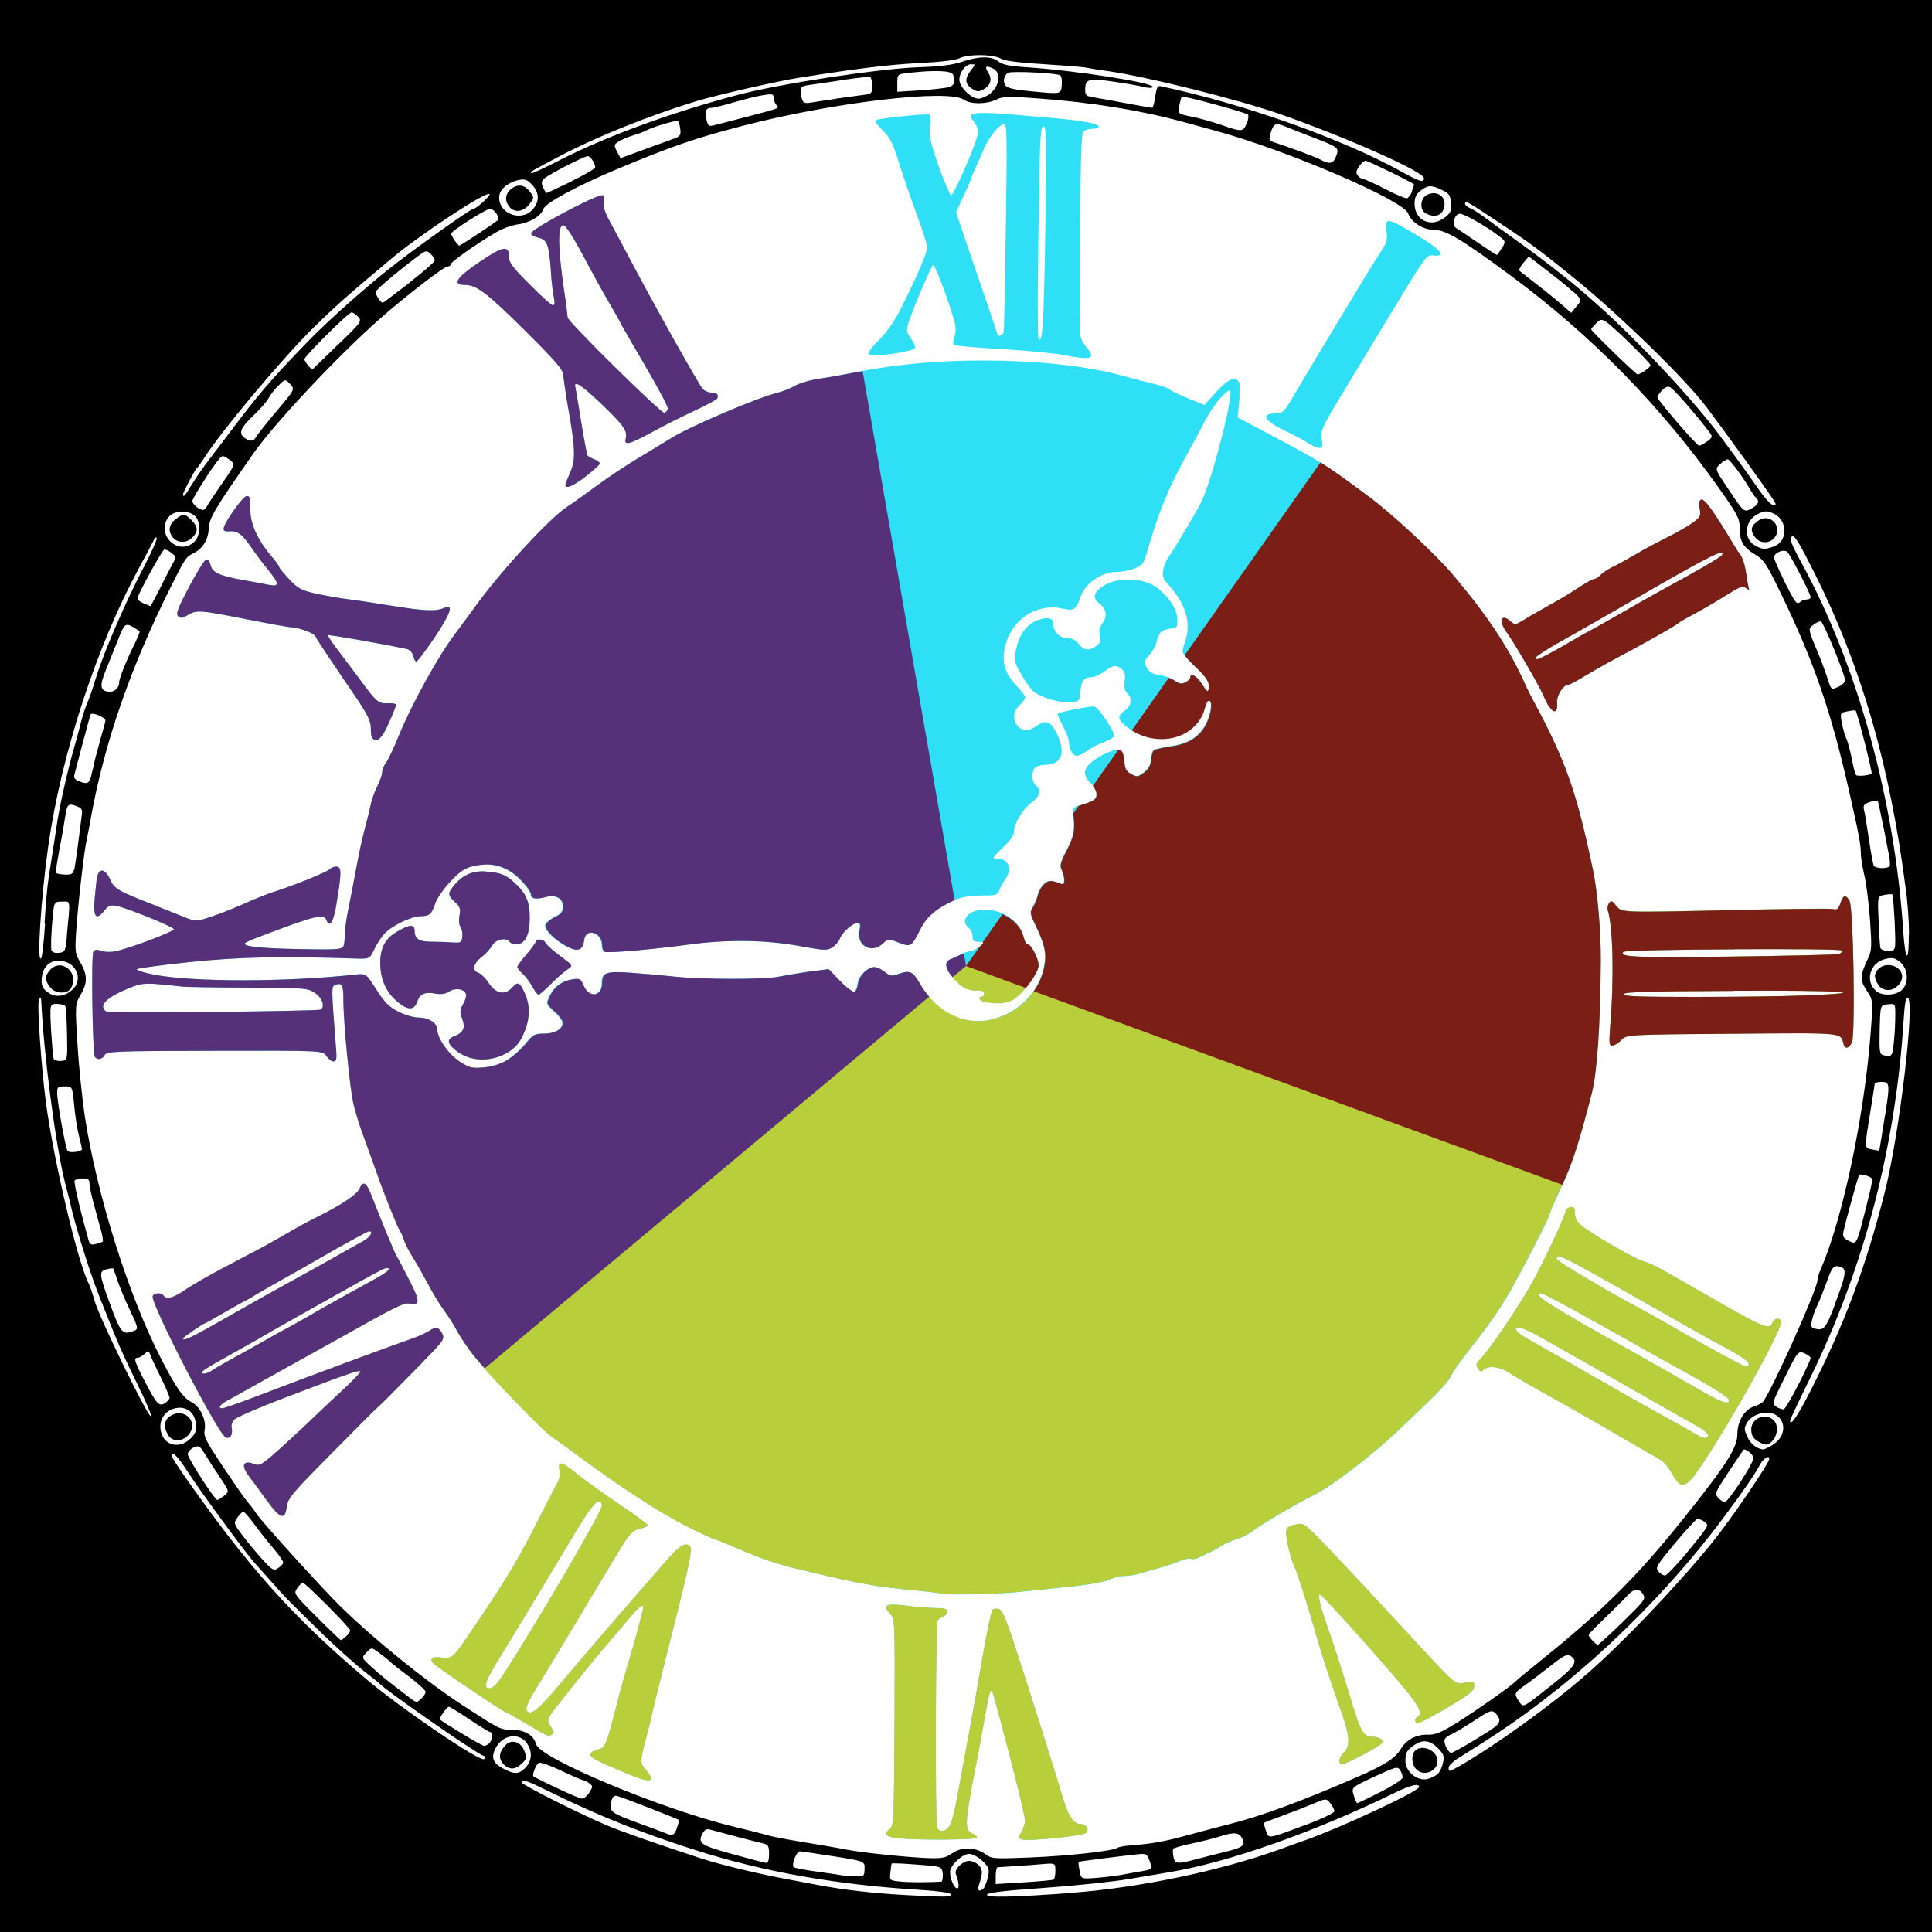 <?xml version="1.0" encoding="UTF-8" standalone="no"?>
<svg
   version="1.1"
   viewBox="0 0 16 16"
   fill="none"
   stroke="none"
   stroke-linecap="square"
   stroke-miterlimit="10"
   width="16"
   height="16"
   id="svg36"
   sodipodi:docname="logo.svg"
   inkscape:version="1.2.2 (732a01da63, 2022-12-09)"
   inkscape:export-filename="..\public\logo16.png"
   inkscape:export-xdpi="96"
   inkscape:export-ydpi="96"
   xmlns:inkscape="http://www.inkscape.org/namespaces/inkscape"
   xmlns:sodipodi="http://sodipodi.sourceforge.net/DTD/sodipodi-0.dtd"
   xmlns="http://www.w3.org/2000/svg"
   xmlns:svg="http://www.w3.org/2000/svg">
  <defs
     id="defs40" />
  <sodipodi:namedview
     id="namedview38"
     pagecolor="#ffffff"
     bordercolor="#000000"
     borderopacity="0.25"
     inkscape:showpageshadow="2"
     inkscape:pageopacity="0.0"
     inkscape:pagecheckerboard="0"
     inkscape:deskcolor="#d1d1d1"
     showgrid="false"
     inkscape:zoom="36.5"
     inkscape:cx="8"
     inkscape:cy="8"
     inkscape:window-width="1440"
     inkscape:window-height="829"
     inkscape:window-x="-8"
     inkscape:window-y="-8"
     inkscape:window-maximized="1"
     inkscape:current-layer="svg36"
     showguides="false" />
  <path
     id="rect289"
     style="fill:#ffffff"
     d="M 0,0 H 16 V 16 H 0 Z" />
  <path
     id="rect16833-4"
     style="fill:#2fdff6;fill-opacity:1;stroke-width:1.577"
     d="M 8.232,0.938 C 8.026,0.928 8.012,0.947 8.066,1.008 c 0.019,0.021 0.034,0.061 0.033,0.09 -0.002,0.068 -0.2,0.524 -0.223,0.518 -0.01,-0.003 -0.055,-0.108 -0.1,-0.234 -0.07,-0.196 -0.08,-0.244 -0.072,-0.328 0.007,-0.059 0.003,-0.102 -0.008,-0.105 -0.031,-0.01 -0.43,0.032 -0.445,0.047 -0.008,0.008 0.02,0.046 0.061,0.086 0.06,0.059 0.084,0.107 0.129,0.252 0.03,0.099 0.096,0.292 0.146,0.428 0.05,0.136 0.092,0.265 0.092,0.287 3.8e-4,0.043 -0.087,0.243 -0.215,0.5 -0.052,0.104 -0.115,0.197 -0.182,0.264 -0.071,0.072 -0.097,0.107 -0.082,0.121 0.027,0.027 0.366,-0.021 0.377,-0.053 0.004,-0.013 -0.011,-0.048 -0.033,-0.078 -0.034,-0.047 -0.039,-0.066 -0.023,-0.121 0.033,-0.109 0.192,-0.483 0.207,-0.488 0.015,-0.005 0.144,0.338 0.178,0.477 0.013,0.045 0.009,0.088 -0.002,0.121 -0.012,0.028 -0.012,0.057 -0.004,0.064 0.008,0.008 0.184,0.023 0.393,0.035 0.209,0.012 0.439,0.034 0.512,0.049 0.238,0.046 0.275,0.033 0.191,-0.066 -0.027,-0.032 -0.048,-0.077 -0.049,-0.1 -0.001,-0.023 -10e-4,-0.405 0,-0.85 0,-0.544 0.008,-0.815 0.023,-0.832 0.011,-0.014 0.044,-0.025 0.074,-0.025 0.028,0 0.055,-0.007 0.055,-0.016 0,-0.033 -0.167,-0.059 -0.592,-0.092 C 8.392,0.948 8.301,0.941 8.232,0.938 Z m 0.084,0.09 c 0.023,-10e-8 0.025,0.109 0.014,0.852 -0.008,0.468 -0.014,0.862 -0.018,0.875 h -0.002 c -0.006,0.019 -0.047,0.037 -0.047,0.02 0,-0.004 -0.128,-0.381 -0.287,-0.844 L 7.918,1.756 7.977,1.629 c 0.033,-0.07 0.061,-0.131 0.061,-0.139 0,-0.007 0.018,-0.049 0.037,-0.092 0.02,-0.043 0.053,-0.115 0.072,-0.162 0.044,-0.103 0.131,-0.209 0.17,-0.209 z M 8.641,1.047 c 0.026,0 0.027,0.103 0.016,0.859 -0.013,0.792 -0.023,0.951 -0.057,0.895 -0.008,-0.011 -0.008,-0.412 0,-0.889 C 8.611,1.161 8.614,1.047 8.641,1.047 Z M 4.988,1.617 c -0.066,0 -0.59,0.281 -0.59,0.316 0,0.013 0.028,0.028 0.059,0.035 0.073,0.016 0.088,0.054 0.104,0.26 0.004,0.088 0.017,0.191 0.025,0.23 0.011,0.05 0.007,0.07 -0.008,0.07 -0.012,0 -0.098,-0.077 -0.191,-0.172 C 4.243,2.213 4.215,2.175 4.215,2.125 c 0,-0.097 -0.052,-0.087 -0.248,0.047 -0.193,0.131 -0.226,0.188 -0.113,0.188 0.094,0 0.186,0.071 0.514,0.398 0.226,0.225 0.295,0.304 0.295,0.342 0.004,0.027 0.018,0.138 0.037,0.248 0.064,0.355 0.069,0.46 0.023,0.562 -0.021,0.049 -0.041,0.096 -0.041,0.105 0,0.038 0.065,0.011 0.172,-0.072 0.062,-0.049 0.113,-0.094 0.113,-0.104 0,-0.009 -0.018,-0.026 -0.045,-0.035 -0.025,-0.01 -0.053,-0.024 -0.057,-0.033 C 4.86,3.762 4.837,3.641 4.814,3.5 4.791,3.359 4.77,3.229 4.766,3.211 4.746,3.143 4.809,3.182 4.979,3.344 c 0.188,0.18 0.218,0.225 0.203,0.287 -0.016,0.063 0.028,0.051 0.223,-0.055 C 5.5,3.524 5.655,3.446 5.75,3.402 c 0.095,-0.044 0.179,-0.089 0.188,-0.1 0.019,-0.03 -2.82e-5,-0.051 -0.049,-0.051 -0.024,0 -0.057,-0.015 -0.072,-0.033 C 5.787,3.185 5.398,2.491 5.219,2.15 5.167,2.051 5.094,1.914 5.057,1.846 5.007,1.757 4.992,1.707 5,1.67 5.008,1.637 5.003,1.617 4.988,1.617 Z m 6.523,0.213 c -0.034,-0.004 -0.037,0.024 -0.029,0.082 0.01,0.076 0.004,0.097 -0.049,0.176 -0.061,0.09 -0.574,0.941 -0.725,1.199 -0.073,0.125 -0.087,0.137 -0.141,0.137 -0.131,0 -0.099,0.06 0.074,0.143 0.074,0.035 0.161,0.08 0.191,0.102 0.031,0.021 0.071,0.04 0.09,0.041 0.031,0.001 0.035,-0.01 0.023,-0.072 -0.011,-0.068 0.002,-0.096 0.156,-0.352 0.092,-0.153 0.239,-0.395 0.326,-0.539 0.397,-0.656 0.383,-0.637 0.447,-0.631 0.111,0.011 0.06,-0.049 -0.143,-0.17 -0.122,-0.073 -0.188,-0.111 -0.223,-0.115 z m -6.848,0.035 c 0.022,0 0.081,0.091 0.203,0.322 0.053,0.099 0.134,0.247 0.182,0.328 0.048,0.081 0.088,0.152 0.088,0.156 -10e-8,0.004 0.09,0.159 0.199,0.346 0.11,0.187 0.198,0.352 0.195,0.367 -0.004,0.015 -0.014,0.031 -0.029,0.035 -0.025,0.008 -0.801,-0.757 -0.801,-0.789 0,-0.009 -0.01,-0.096 -0.025,-0.195 -0.056,-0.375 -0.059,-0.57 -0.012,-0.57 z m 3.514,1.121 c -0.425,-0.003 -0.802,0.035 -1.186,0.115 -0.047,0.01 -0.144,0.026 -0.217,0.037 -0.073,0.011 -0.161,0.038 -0.195,0.059 -0.034,0.02 -0.104,0.047 -0.152,0.059 -0.167,0.042 -0.717,0.277 -0.867,0.371 -0.051,0.032 -0.17,0.104 -0.264,0.16 -0.094,0.056 -0.25,0.158 -0.346,0.229 -0.095,0.07 -0.207,0.151 -0.25,0.178 C 4.558,4.284 4.145,4.732 3.938,5.02 3.882,5.096 3.807,5.199 3.77,5.248 3.633,5.427 3.41,5.83 3.305,6.088 c -0.04,0.099 -0.089,0.202 -0.107,0.227 -0.019,0.025 -0.033,0.06 -0.033,0.08 0,0.02 -0.018,0.073 -0.041,0.117 -0.021,0.044 -0.047,0.114 -0.055,0.156 -0.008,0.042 -0.032,0.136 -0.051,0.209 -0.02,0.073 -0.051,0.22 -0.07,0.324 -0.019,0.105 -0.047,0.249 -0.062,0.322 -0.015,0.073 -0.028,0.156 -0.027,0.182 0,0.026 -0.004,0.072 -0.008,0.104 -0.009,0.057 -0.009,0.057 -0.373,0.051 -0.325,-0.006 -0.477,-0.022 -0.447,-0.051 0.005,-0.005 0.055,-0.028 0.111,-0.049 0.477,-0.181 0.538,-0.196 0.561,-0.141 0.025,0.066 0.055,0.024 0.078,-0.1 0.045,-0.273 0.05,-0.327 0.016,-0.34 -0.017,-0.007 -0.046,0.002 -0.064,0.018 -0.033,0.029 -0.284,0.131 -0.477,0.193 -0.057,0.019 -0.165,0.062 -0.238,0.096 -0.074,0.033 -0.192,0.08 -0.264,0.104 -0.13,0.043 -0.13,0.044 -0.236,0.002 C 1.457,7.568 1.346,7.523 1.268,7.492 0.978,7.379 0.946,7.361 0.912,7.283 c -0.039,-0.087 -0.092,-0.099 -0.107,-0.021 -0.008,0.029 -0.013,0.11 -0.021,0.18 -0.014,0.151 0.012,0.185 0.078,0.102 0.036,-0.045 0.051,-0.052 0.105,-0.041 0.086,0.017 0.461,0.169 0.473,0.191 0.009,0.018 -0.36,0.158 -0.484,0.184 -0.042,0.009 -0.095,0.006 -0.121,-0.004 -0.033,-0.013 -0.051,-0.01 -0.062,0.008 -0.019,0.028 -0.007,0.839 0.012,0.869 0.019,0.031 0.063,0.023 0.082,-0.014 0.017,-0.031 0.082,-0.033 0.912,-0.035 0.893,-0.002 0.894,-0.002 0.924,0.043 0.016,0.025 0.043,0.045 0.059,0.045 0.027,0 0.029,-0.022 0.018,-0.146 -0.037,-0.478 -0.036,-0.475 -0.002,-0.488 0.056,-0.021 0.066,0.004 0.066,0.127 0,0.188 0.054,0.738 0.084,0.861 0.015,0.062 0.052,0.186 0.086,0.275 0.033,0.089 0.079,0.219 0.105,0.291 0.064,0.184 0.165,0.434 0.191,0.479 0.015,0.021 0.029,0.059 0.037,0.084 0.007,0.025 0.04,0.089 0.074,0.143 0.034,0.053 0.091,0.156 0.129,0.227 0.037,0.071 0.097,0.169 0.135,0.219 0.036,0.049 0.081,0.124 0.104,0.166 0.022,0.042 0.079,0.127 0.127,0.189 0.126,0.164 0.583,0.638 0.668,0.693 0.04,0.026 0.148,0.104 0.242,0.174 0.324,0.239 0.64,0.444 0.859,0.555 0.121,0.061 0.226,0.109 0.234,0.109 0.008,0 0.104,0.039 0.213,0.086 0.199,0.085 0.332,0.128 0.523,0.172 0.057,0.013 0.163,0.038 0.236,0.055 0.237,0.055 0.413,0.085 0.654,0.107 0.13,0.012 0.24,0.025 0.244,0.029 0.015,0.015 0.464,0.006 0.637,-0.012 0.094,-0.01 0.29,-0.029 0.438,-0.045 0.154,-0.016 0.292,-0.041 0.326,-0.059 0.032,-0.016 0.085,-0.029 0.119,-0.029 0.034,0 0.091,-0.008 0.121,-0.018 0.032,-0.01 0.109,-0.032 0.172,-0.049 0.062,-0.017 0.14,-0.044 0.174,-0.059 0.034,-0.015 0.075,-0.022 0.09,-0.016 0.015,0.006 0.05,-0.002 0.08,-0.018 0.029,-0.016 0.067,-0.035 0.082,-0.041 0.016,-0.006 0.056,-0.027 0.086,-0.047 0.031,-0.02 0.09,-0.046 0.131,-0.059 0.041,-0.012 0.097,-0.04 0.123,-0.061 0.075,-0.058 0.377,-0.236 0.504,-0.297 0.146,-0.07 0.482,-0.326 0.701,-0.533 0.336,-0.318 0.409,-0.395 0.439,-0.449 0.035,-0.067 0.091,-0.144 0.248,-0.344 0.066,-0.083 0.163,-0.225 0.215,-0.312 0.1,-0.168 0.359,-0.668 0.359,-0.693 0,-0.008 0.027,-0.077 0.064,-0.152 0.117,-0.243 0.165,-0.384 0.285,-0.852 0.044,-0.171 0.071,-0.571 0.074,-1.092 0.002,-0.24 -0.027,-0.576 -0.064,-0.752 -0.138,-0.658 -0.226,-0.908 -0.5,-1.416 -0.017,-0.031 -0.052,-0.1 -0.074,-0.152 C 12.481,5.343 12.314,5.093 12.029,4.756 11.887,4.588 11.533,4.259 11.34,4.115 10.957,3.831 10.97,3.839 10.408,3.541 L 10.25,3.457 10.262,3.33 c 0.008,-0.07 0.008,-0.142 0,-0.16 -0.024,-0.062 -0.09,-0.034 -0.189,0.076 L 9.975,3.354 9.844,3.301 C 9.772,3.272 9.701,3.238 9.686,3.225 9.67,3.211 9.61,3.19 9.553,3.178 9.495,3.165 9.392,3.138 9.324,3.119 9.021,3.034 8.635,2.989 8.178,2.986 Z M 10.184,3.234 c 0.042,0 -0.134,0.701 -0.23,0.912 -0.031,0.069 -0.203,0.358 -0.281,0.475 -0.045,0.071 -0.057,0.156 -0.02,0.195 0.168,0.178 0.219,0.338 0.158,0.51 -0.028,0.081 -0.03,0.081 0.084,0.191 0.084,0.079 0.115,0.122 0.115,0.158 0,0.065 -0.009,0.064 -0.059,-0.016 -0.038,-0.062 -0.094,-0.091 -0.094,-0.049 0,0.01 -0.016,0.027 -0.039,0.039 -0.031,0.017 -0.051,0.014 -0.092,-0.014 -0.028,-0.019 -0.083,-0.04 -0.125,-0.045 -0.057,-0.007 -0.081,-0.022 -0.104,-0.061 -0.025,-0.049 -0.025,-0.053 0.021,-0.104 0.028,-0.029 0.054,-0.082 0.062,-0.115 0.016,-0.073 0.041,-0.095 0.115,-0.104 0.053,-0.006 0.057,-0.012 0.055,-0.078 -0.002,-0.08 -0.058,-0.169 -0.156,-0.252 -0.112,-0.094 -0.339,-0.103 -0.463,-0.02 -0.076,0.053 -0.085,0.098 -0.023,0.146 0.057,0.044 0.063,0.102 0.02,0.164 -0.021,0.028 -0.028,0.062 -0.02,0.098 0.011,0.043 0.005,0.062 -0.029,0.086 -0.061,0.043 -0.103,0.037 -0.146,-0.018 -0.025,-0.032 -0.054,-0.047 -0.094,-0.047 -0.062,0 -0.117,-0.056 -0.117,-0.119 0,-0.048 -0.042,-0.059 -0.121,-0.033 -0.091,0.03 -0.157,0.113 -0.184,0.236 -0.022,0.101 -0.021,0.106 0.039,0.213 0.034,0.06 0.079,0.124 0.102,0.143 0.062,0.052 0.21,0.096 0.301,0.09 0.08,-0.006 0.08,-0.007 0.088,-0.082 0.007,-0.092 0.031,-0.125 0.092,-0.125 0.025,0 0.073,-0.021 0.107,-0.047 0.072,-0.055 0.101,-0.058 0.146,-0.018 0.023,0.022 0.029,0.048 0.021,0.1 -0.004,0.051 7.375e-4,0.08 0.023,0.098 0.043,0.038 0.035,0.107 -0.02,0.143 -0.025,0.017 -0.047,0.041 -0.047,0.055 0,0.045 0.103,0.123 0.205,0.156 0.228,0.074 0.455,-0.035 0.504,-0.242 0.007,-0.029 0.02,-0.053 0.031,-0.053 0.031,0 0.022,0.097 -0.016,0.18 -0.052,0.114 -0.147,0.178 -0.299,0.199 -0.07,0.01 -0.133,0.025 -0.141,0.033 -0.011,0.008 -0.02,0.045 -0.023,0.08 -0.004,0.044 -0.021,0.076 -0.059,0.104 -0.049,0.037 -0.058,0.038 -0.105,0.012 -0.042,-0.023 -0.053,-0.045 -0.057,-0.107 -0.004,-0.048 -0.014,-0.083 -0.033,-0.09 -0.036,-0.014 -0.149,0.033 -0.23,0.096 -0.076,0.058 -0.079,0.116 -0.014,0.178 0.025,0.025 0.047,0.065 0.047,0.09 0,0.045 -0.018,0.057 -0.143,0.096 -0.046,0.014 -0.055,0.027 -0.051,0.064 0.018,0.129 0.009,0.186 -0.051,0.301 -0.053,0.102 -0.062,0.129 -0.043,0.168 0.027,0.062 0.028,0.127 -0.002,0.115 -0.084,-0.032 -0.105,-0.033 -0.143,0 -0.023,0.019 -0.045,0.059 -0.053,0.09 -0.007,0.031 -0.026,0.077 -0.041,0.102 -0.026,0.041 -0.026,0.053 0.018,0.143 0.083,0.172 0.099,0.248 0.072,0.365 -0.047,0.212 -0.224,0.381 -0.449,0.428 -0.22,0.046 -0.448,-0.072 -0.576,-0.297 -0.062,-0.109 -0.083,-0.118 -0.186,-0.082 -0.051,0.018 -0.066,0.014 -0.109,-0.02 -0.028,-0.022 -0.065,-0.039 -0.084,-0.039 -0.057,0 -0.129,0.073 -0.137,0.137 -0.004,0.033 -0.018,0.064 -0.029,0.068 -0.013,0.004 -0.067,-0.036 -0.119,-0.09 l -0.094,-0.098 -0.158,0.02 c -0.086,0.012 -0.202,0.032 -0.26,0.043 -0.124,0.024 -0.634,0.023 -0.867,-0.002 -0.091,-0.01 -0.25,-0.024 -0.352,-0.031 -0.208,-0.015 -0.24,-0.002 -0.24,0.086 0,0.111 -0.107,0.126 -0.152,0.021 -0.026,-0.058 -0.033,-0.062 -0.092,-0.053 -0.089,0.015 -0.15,0.059 -0.188,0.137 -0.031,0.066 -0.031,0.067 0.039,0.131 0.04,0.035 0.068,0.077 0.068,0.092 0,0.052 -0.065,0.09 -0.154,0.09 -0.079,0 -0.092,0.007 -0.156,0.086 -0.038,0.047 -0.108,0.107 -0.154,0.135 -0.054,0.031 -0.122,0.053 -0.191,0.059 -0.097,0.008 -0.118,0.004 -0.197,-0.047 -0.092,-0.059 -0.188,-0.195 -0.188,-0.266 0,-0.055 -0.07,-0.1 -0.156,-0.1 -0.04,0 -0.114,-0.022 -0.166,-0.049 -0.076,-0.038 -0.113,-0.074 -0.182,-0.182 -0.086,-0.134 -0.085,-0.135 -0.174,-0.125 -0.565,0.062 -1.336,0.063 -1.66,0.002 -0.092,-0.017 -0.158,-0.039 -0.15,-0.047 0.009,-0.008 0.207,-0.034 0.441,-0.059 0.407,-0.042 0.746,-0.049 1.365,-0.029 0.123,0.004 0.122,0.003 0.16,-0.076 0.021,-0.044 0.059,-0.103 0.086,-0.131 0.059,-0.064 0.219,-0.142 0.295,-0.143 0.077,-6.43e-4 0.093,-0.015 0.123,-0.104 0.014,-0.043 0.069,-0.122 0.127,-0.184 0.086,-0.09 0.12,-0.112 0.199,-0.129 0.116,-0.025 0.21,-0.01 0.303,0.049 0.071,0.045 0.166,0.154 0.166,0.191 0,0.031 0.042,0.039 0.113,0.02 0.091,-0.025 0.152,0.006 0.152,0.076 0,0.043 -0.013,0.06 -0.066,0.086 -0.037,0.018 -0.07,0.046 -0.078,0.062 -0.015,0.039 0.068,0.126 0.174,0.182 0.093,0.05 0.133,0.035 0.145,-0.055 0.012,-0.1 0.148,-0.061 0.148,0.043 0,0.025 0.008,0.05 0.02,0.057 0.022,0.014 0.391,-0.018 0.711,-0.061 0.312,-0.042 0.63,-0.037 0.906,0.014 0.208,0.038 0.228,0.038 0.271,0.01 0.026,-0.017 0.054,-0.05 0.062,-0.074 0.019,-0.051 0.106,-0.127 0.146,-0.127 0.023,0 0.027,0.015 0.016,0.059 -0.028,0.127 0.099,0.2 0.193,0.111 0.043,-0.04 0.045,-0.041 0.131,-0.008 0.102,0.039 0.106,0.036 0.178,-0.107 0.036,-0.073 0.078,-0.12 0.152,-0.172 C 7.895,7.444 7.986,7.415 8.143,7.416 8.25,7.417 8.26,7.414 8.279,7.365 8.291,7.337 8.317,7.292 8.336,7.264 8.381,7.195 8.349,7.115 8.277,7.115 c -0.025,0 -0.049,-0.005 -0.049,-0.012 0,-0.007 0.039,-0.048 0.086,-0.092 0.051,-0.048 0.084,-0.097 0.084,-0.123 0,-0.068 0.07,-0.185 0.143,-0.24 0.072,-0.054 0.085,-0.104 0.039,-0.143 -0.038,-0.028 -0.038,-0.117 -0.008,-0.148 0.013,-0.012 0.05,-0.023 0.08,-0.023 0.139,0 0.178,-0.098 0.102,-0.256 C 8.704,5.974 8.661,5.957 8.588,6.01 c -0.068,0.049 -0.117,0.049 -0.158,0.004 -0.046,-0.05 -0.041,-0.122 0.014,-0.174 0.025,-0.025 0.047,-0.053 0.047,-0.064 0,-0.011 -0.032,-0.053 -0.072,-0.096 C 8.315,5.571 8.29,5.469 8.33,5.33 c 0.062,-0.213 0.268,-0.338 0.475,-0.289 0.09,0.021 0.109,0.005 0.146,-0.105 0.036,-0.105 0.175,-0.199 0.291,-0.199 0.045,0 0.115,-0.013 0.154,-0.029 C 9.461,4.681 9.473,4.668 9.5,4.57 9.594,4.242 9.675,4.045 9.824,3.775 9.876,3.681 9.948,3.548 9.982,3.48 10.044,3.362 10.15,3.234 10.184,3.234 Z m -8.143,0.875 c -0.028,0 -0.179,0.211 -0.188,0.262 -0.004,0.026 0.007,0.032 0.051,0.029 0.065,-0.005 0.105,0.027 0.186,0.146 0.032,0.047 0.091,0.125 0.131,0.174 C 2.312,4.831 2.315,4.861 2.232,4.844 2.198,4.837 2.098,4.818 2.01,4.803 1.814,4.768 1.759,4.741 1.744,4.68 c -0.004,-0.026 -0.02,-0.047 -0.035,-0.047 -0.013,0 -0.076,0.1 -0.141,0.223 -0.094,0.179 -0.113,0.226 -0.094,0.246 0.019,0.02 0.036,0.019 0.08,-0.008 0.074,-0.044 0.094,-0.043 0.482,0.033 0.186,0.037 0.356,0.068 0.379,0.068 0.058,0.001 0.189,0.05 0.197,0.074 0.004,0.011 0.053,0.087 0.107,0.168 0.054,0.081 0.155,0.229 0.225,0.332 0.1,0.149 0.127,0.203 0.127,0.26 0,0.039 0.004,0.077 0.012,0.084 0.04,0.04 0.08,0.004 0.137,-0.125 0.034,-0.076 0.061,-0.144 0.061,-0.152 0,-0.008 -0.032,-0.014 -0.066,-0.012 -0.08,0.005 -0.097,-0.01 -0.23,-0.191 -0.059,-0.08 -0.145,-0.193 -0.191,-0.254 -0.046,-0.061 -0.082,-0.115 -0.078,-0.119 0.006,-0.006 0.442,0.07 0.654,0.115 0.022,0.005 0.045,0.029 0.053,0.057 0.004,0.026 0.017,0.047 0.025,0.047 0.009,0 0.077,-0.09 0.152,-0.201 C 3.731,5.083 3.76,4.999 3.682,5.033 3.609,5.065 3.521,5.061 3.24,5.016 3.079,4.99 2.901,4.964 2.844,4.957 2.787,4.95 2.68,4.93 2.607,4.914 2.494,4.888 2.466,4.873 2.395,4.797 2.35,4.749 2.312,4.703 2.312,4.695 2.312,4.687 2.288,4.654 2.258,4.619 2.146,4.491 2.078,4.353 2.074,4.242 2.07,4.108 2.071,4.109 2.041,4.109 Z M 14.084,4.139 c -0.012,0.006 -0.016,0.04 -0.008,0.074 0.011,0.055 0.005,0.069 -0.051,0.111 -0.035,0.026 -0.127,0.081 -0.205,0.119 -0.078,0.039 -0.198,0.102 -0.266,0.143 -0.068,0.04 -0.157,0.089 -0.199,0.109 -0.042,0.02 -0.086,0.051 -0.102,0.068 -0.014,0.017 -0.038,0.031 -0.049,0.031 -0.012,0 -0.068,0.031 -0.125,0.068 -0.057,0.038 -0.138,0.088 -0.18,0.111 -0.042,0.024 -0.111,0.063 -0.152,0.086 -0.042,0.023 -0.103,0.059 -0.137,0.08 -0.058,0.035 -0.067,0.036 -0.098,0.008 -0.081,-0.074 -0.106,-0.005 -0.033,0.092 0.051,0.068 0.267,0.437 0.301,0.518 0.013,0.03 0.034,0.074 0.049,0.098 h 0.004 c 0.037,0.06 0.07,0.041 0.062,-0.035 -0.005,-0.061 0.052,-0.15 0.096,-0.15 0.01,0 0.066,-0.03 0.125,-0.066 0.059,-0.036 0.169,-0.099 0.244,-0.139 0.241,-0.127 0.505,-0.276 0.535,-0.301 0.015,-0.013 0.077,-0.049 0.137,-0.08 0.06,-0.032 0.175,-0.099 0.254,-0.148 0.144,-0.09 0.144,-0.09 0.201,-0.047 C 14.456,4.781 14.467,4.648 14.391,4.564 14.182,4.217 14.114,4.121 14.084,4.139 Z m 0.162,0.438 c 0.023,-0.006 0.026,0.002 0.014,0.02 -0.013,0.019 -0.213,0.136 -0.479,0.279 -0.068,0.037 -0.233,0.131 -0.369,0.209 -0.135,0.078 -0.26,0.147 -0.275,0.154 -0.015,0.007 -0.071,0.039 -0.123,0.07 -0.052,0.031 -0.134,0.077 -0.184,0.104 -0.098,0.052 -0.109,0.056 -0.109,0.031 0,-0.009 0.091,-0.068 0.203,-0.131 0.112,-0.063 0.307,-0.173 0.432,-0.246 0.572,-0.332 0.822,-0.472 0.891,-0.49 z M 9.066,5.852 c -0.02,-0.009 -0.284,0.042 -0.307,0.059 -0.004,0.003 0.016,0.048 0.043,0.1 0.028,0.051 0.051,0.112 0.051,0.135 0,0.023 0.008,0.058 0.02,0.078 0.026,0.048 0.053,0.047 0.133,-0.008 0.036,-0.025 0.098,-0.058 0.139,-0.072 0.04,-0.014 0.078,-0.036 0.082,-0.049 C 9.236,6.068 9.104,5.867 9.066,5.852 Z M 3.969,7.217 c -0.083,0.007 -0.148,0.043 -0.205,0.111 -0.059,0.071 -0.057,0.086 0.004,0.143 0.042,0.039 0.048,0.056 0.037,0.113 -0.007,0.041 -0.003,0.076 0.008,0.092 0.011,0.014 0.019,0.051 0.016,0.08 -0.006,0.05 -0.011,0.054 -0.082,0.049 -0.042,-0.003 -0.119,-0.006 -0.17,-0.006 -0.105,9.4e-4 -0.143,-0.023 -0.143,-0.088 0,-0.059 -0.042,-0.057 -0.148,0.006 -0.096,0.056 -0.137,0.134 -0.137,0.258 3.8e-4,0.142 0.053,0.252 0.158,0.334 0.076,0.059 0.126,0.055 0.148,-0.014 0.023,-0.066 0.064,-0.083 0.154,-0.066 0.045,0.008 0.081,0.002 0.111,-0.018 0.051,-0.033 0.124,-0.022 0.139,0.021 0.004,0.016 -0.005,0.052 -0.023,0.082 -0.027,0.048 -0.031,0.064 -0.008,0.123 0.028,0.077 0.01,0.115 -0.068,0.145 -0.066,0.025 -0.055,0.067 0.033,0.131 h 0.002 C 3.96,8.833 4.238,8.768 4.324,8.588 4.388,8.46 4.396,8.339 4.348,8.23 4.304,8.132 4.29,8.125 4.24,8.18 c -0.058,0.064 -0.134,0.05 -0.191,-0.037 -0.027,-0.042 -0.067,-0.08 -0.086,-0.086 -0.056,-0.018 -0.045,-0.077 0.025,-0.131 0.034,-0.026 0.075,-0.071 0.09,-0.098 0.026,-0.05 0.12,-0.067 0.143,-0.027 0.006,0.01 0.03,0.018 0.057,0.018 0.07,0 0.108,-0.074 0.109,-0.213 C 4.388,7.464 4.356,7.392 4.248,7.299 4.186,7.245 4.147,7.231 4.059,7.221 4.026,7.217 3.996,7.214 3.969,7.217 Z M 15.277,7.422 c -0.012,0.003 -0.024,0.022 -0.035,0.057 -0.017,0.048 -0.027,0.058 -0.061,0.049 -0.023,-0.006 -0.427,-0.001 -0.896,0.01 -0.854,0.019 -0.855,0.019 -0.898,-0.035 -0.035,-0.045 -0.045,-0.049 -0.061,-0.025 -0.012,0.016 -0.016,0.041 -0.012,0.057 0.045,0.137 0.054,0.576 0.02,0.975 -0.008,0.126 -0.009,0.148 0.018,0.148 0.016,0 0.052,-0.02 0.074,-0.045 0.043,-0.046 0.043,-0.046 0.922,-0.053 0.942,-0.007 0.89,-0.012 0.92,0.084 h -0.002 c 0.014,0.045 0.044,0.041 0.07,-0.01 0.031,-0.056 0.013,-1.112 -0.018,-1.172 -0.015,-0.028 -0.029,-0.042 -0.041,-0.039 z M 8.154,7.533 c -0.132,0 -0.208,0.088 -0.131,0.152 0.019,0.013 0.031,0.043 0.031,0.068 0,0.036 0.009,0.046 0.051,0.047 0.053,6.4e-4 0.054,-3.105e-4 0.01,0.037 -0.025,0.02 -0.059,0.039 -0.074,0.039 -0.015,0 -0.052,0.011 -0.078,0.025 -0.028,0.015 -0.065,0.033 -0.084,0.039 -0.056,0.018 -0.057,0.064 -0.004,0.135 0.069,0.091 0.133,0.13 0.211,0.127 0.046,-0.002 0.064,0.006 0.064,0.025 0,0.015 -0.008,0.027 -0.02,0.027 -0.041,0 -0.015,0.036 0.031,0.045 h 0.004 c 0.113,0.017 0.173,0.01 0.229,-0.023 0.081,-0.05 0.207,-0.223 0.207,-0.285 0,-0.054 -0.062,-0.174 -0.092,-0.174 -0.011,0 -0.023,-0.024 -0.031,-0.055 C 8.45,7.635 8.309,7.533 8.154,7.533 Z M 4.473,7.781 c -0.019,-0.002 -0.037,0.003 -0.037,0.018 0,0.01 -0.035,0.057 -0.076,0.105 -0.042,0.048 -0.076,0.096 -0.076,0.104 0,0.008 0.018,0.033 0.045,0.057 0.025,0.023 0.061,0.072 0.08,0.107 0.02,0.036 0.043,0.066 0.051,0.066 0.008,0 0.055,-0.042 0.105,-0.092 0.05,-0.05 0.11,-0.103 0.137,-0.119 0.045,-0.03 0.044,-0.031 -0.064,-0.111 C 4.577,7.872 4.526,7.823 4.518,7.809 4.512,7.794 4.492,7.783 4.473,7.781 Z m 9.889,0.08 c 0.451,-0.002 0.898,3.8e-6 0.898,0.012 0,0.011 -0.02,0.026 -0.043,0.031 v -0.002 c -0.023,0.005 -0.421,0.014 -0.885,0.02 -0.788,0.01 -0.929,0.004 -0.887,-0.039 0.012,-0.012 0.465,-0.019 0.916,-0.021 z M 1.215,8.146 c 0.058,-0.001 0.141,0.008 0.301,0.025 0.026,0.003 0.268,0.007 0.539,0.008 0.477,0.002 0.494,0.004 0.555,0.045 0.06,0.041 0.084,0.113 0.045,0.137 -0.026,0.014 -1.724,0.031 -1.768,0.018 -0.019,-0.005 -0.033,-0.025 -0.033,-0.043 0,-0.042 0.074,-0.096 0.213,-0.152 0.056,-0.023 0.09,-0.036 0.148,-0.037 z m 13.143,0.059 c 0.894,-0.005 1.197,0.015 0.586,0.039 -0.174,0.007 -0.582,0.012 -0.91,0.012 -0.468,0 -0.596,-0.005 -0.588,-0.023 0.006,-0.019 0.21,-0.024 0.912,-0.027 z M 3.023,9.807 c -0.016,-0.01 -0.032,0.002 -0.045,0.035 -0.018,0.048 -0.148,0.136 -0.342,0.232 -0.057,0.028 -0.161,0.083 -0.229,0.123 -0.068,0.04 -0.178,0.103 -0.246,0.139 -0.068,0.036 -0.214,0.113 -0.326,0.172 -0.112,0.059 -0.247,0.137 -0.301,0.174 -0.098,0.068 -0.157,0.084 -0.18,0.049 -0.017,-0.027 -0.079,-0.025 -0.09,0.004 -0.021,0.056 0.543,1.146 0.605,1.17 0.037,0.014 0.06,-0.024 0.049,-0.078 -0.007,-0.025 0.005,-0.055 0.027,-0.074 0.02,-0.018 0.202,-0.097 0.404,-0.174 0.57,-0.217 0.644,-0.242 0.633,-0.215 -0.005,0.013 -0.084,0.093 -0.174,0.176 -0.09,0.083 -0.186,0.174 -0.213,0.201 -0.027,0.027 -0.136,0.129 -0.244,0.227 -0.187,0.17 -0.201,0.176 -0.252,0.156 -0.086,-0.033 -0.105,0.012 -0.041,0.098 0.029,0.038 0.096,0.128 0.148,0.201 l 0.002,0.002 c 0.111,0.155 0.151,0.168 0.166,0.055 0.009,-0.072 0.041,-0.11 0.367,-0.439 0.196,-0.198 0.368,-0.371 0.383,-0.383 0.036,-0.031 0.109,-0.105 0.35,-0.35 0.198,-0.203 0.21,-0.216 0.188,-0.262 -0.025,-0.054 -0.055,-0.061 -0.109,-0.023 -0.021,0.014 -0.076,0.04 -0.123,0.057 -0.201,0.07 -0.904,0.33 -1.291,0.479 -0.153,0.059 -0.288,0.105 -0.299,0.105 -0.04,0 -0.02,-0.032 0.041,-0.064 0.034,-0.018 0.095,-0.052 0.137,-0.076 0.042,-0.024 0.209,-0.117 0.371,-0.207 0.162,-0.09 0.357,-0.198 0.436,-0.242 0.435,-0.245 0.52,-0.287 0.561,-0.279 0.095,0.018 0.095,-0.015 0,-0.199 C 3.336,10.496 3.289,10.407 3.281,10.396 3.269,10.378 3.155,10.104 3.078,9.904 3.057,9.85 3.04,9.817 3.023,9.807 Z m 9.992,0.189 c -0.02,2.549e-4 -0.049,0.015 -0.049,0.031 0,0.035 -0.177,0.415 -0.279,0.598 -0.107,0.191 -0.336,0.529 -0.416,0.617 -0.049,0.053 -0.054,0.057 -0.027,0.096 0.015,0.023 0.024,0.025 0.043,0.006 0.037,-0.037 0.133,-0.027 0.205,0.021 0.061,0.041 0.208,0.125 0.475,0.273 0.112,0.062 0.268,0.152 0.459,0.264 0.065,0.038 0.204,0.118 0.309,0.178 0.146,0.075 0.138,0.339 0.291,0.148 C 14.231,11.957 14.75,11.04 14.75,10.949 c 0,-0.037 -0.053,-0.038 -0.068,-0.002 -0.029,0.075 -0.046,0.067 -0.672,-0.293 -0.298,-0.171 -0.32,-0.183 -0.406,-0.211 -0.085,-0.027 -0.451,-0.241 -0.518,-0.303 -0.024,-0.022 -0.043,-0.06 -0.043,-0.084 0,-0.024 -0.004,-0.048 -0.012,-0.055 -0.004,-0.004 -0.009,-0.006 -0.016,-0.006 z M 3.057,10.197 c 0.041,-1.1e-4 0.005,0.053 -0.057,0.086 -0.039,0.021 -0.123,0.068 -0.186,0.104 -0.062,0.036 -0.233,0.131 -0.379,0.211 -0.146,0.08 -0.355,0.197 -0.465,0.26 -0.11,0.063 -0.248,0.141 -0.309,0.174 -0.103,0.056 -0.146,0.072 -0.146,0.053 0,-0.009 0.168,-0.125 0.18,-0.125 0.004,0 0.081,-0.043 0.172,-0.096 0.091,-0.052 0.169,-0.096 0.172,-0.096 0.003,0 0.05,-0.027 0.105,-0.061 0.055,-0.033 0.166,-0.095 0.244,-0.139 0.078,-0.043 0.18,-0.102 0.227,-0.129 0.244,-0.141 0.43,-0.242 0.441,-0.242 z m 9.846,0.207 c 0.037,-0.001 0.191,0.084 0.701,0.373 0.124,0.07 0.3,0.17 0.393,0.223 0.092,0.052 0.237,0.133 0.322,0.178 0.085,0.045 0.159,0.095 0.162,0.111 v 0.002 c 0.004,0.016 -0.004,0.028 -0.02,0.027 -0.023,-0.002 -0.337,-0.173 -0.67,-0.365 -0.073,-0.042 -0.161,-0.092 -0.199,-0.111 -0.263,-0.139 -0.689,-0.392 -0.697,-0.412 -0.005,-0.015 -0.005,-0.025 0.008,-0.025 z m -9.701,0.098 c 0.053,0 0.005,0.036 -0.174,0.133 -0.106,0.058 -0.262,0.144 -0.348,0.193 -0.086,0.049 -0.2,0.116 -0.256,0.146 -0.056,0.03 -0.166,0.09 -0.244,0.135 -0.078,0.045 -0.198,0.111 -0.266,0.148 -0.068,0.037 -0.141,0.08 -0.16,0.094 -0.043,0.029 -0.093,0.034 -0.078,0.008 0.006,-0.01 0.061,-0.044 0.121,-0.078 0.324,-0.181 0.4,-0.225 0.469,-0.266 0.042,-0.024 0.152,-0.086 0.246,-0.139 0.094,-0.052 0.209,-0.117 0.258,-0.145 0.331,-0.186 0.413,-0.23 0.432,-0.23 z m 9.563,0.209 c 0.015,0 0.243,0.122 0.508,0.271 0.265,0.15 0.559,0.314 0.652,0.365 0.248,0.135 0.399,0.23 0.395,0.25 -0.009,0.04 -0.066,0.017 -0.291,-0.113 -0.13,-0.076 -0.368,-0.211 -0.529,-0.301 -0.681,-0.379 -0.826,-0.473 -0.734,-0.473 z m -0.17,0.287 c 0.023,0.006 0.054,0.019 0.094,0.039 0.044,0.022 0.345,0.192 0.668,0.377 0.323,0.185 0.633,0.361 0.688,0.391 0.055,0.03 0.1,0.066 0.1,0.08 0,0.035 -0.038,0.032 -0.105,-0.01 -0.031,-0.019 -0.128,-0.075 -0.217,-0.123 -0.148,-0.08 -0.47,-0.262 -0.9,-0.51 -0.094,-0.054 -0.217,-0.124 -0.271,-0.154 -0.116,-0.064 -0.124,-0.107 -0.055,-0.09 z m -7.941,1.123 c -0.023,-0.005 -0.029,0.012 -0.021,0.051 0.008,0.033 0.001,0.076 -0.018,0.109 -0.017,0.03 -0.107,0.205 -0.199,0.387 -0.142,0.278 -0.268,0.483 -0.572,0.926 -0.09,0.131 -0.111,0.145 -0.186,0.133 -0.08,-0.013 -0.107,0.01 -0.064,0.053 0.033,0.033 0.571,0.395 0.586,0.395 0.006,0 0.077,0.04 0.158,0.088 0.206,0.122 0.202,0.119 0.232,0.102 0.022,-0.013 0.019,-0.025 -0.008,-0.066 -0.03,-0.048 -0.03,-0.053 0,-0.102 0.032,-0.049 0.376,-0.478 0.453,-0.564 0.021,-0.023 0.092,-0.108 0.16,-0.188 C 5.287,13.31 5.327,13.275 5.326,13.312 c -3.7e-4,0.024 -0.05,0.213 -0.104,0.395 -0.028,0.094 -0.058,0.197 -0.066,0.229 -0.009,0.031 -0.04,0.143 -0.066,0.248 -0.071,0.271 -0.081,0.294 -0.145,0.307 -0.031,0.006 -0.055,0.024 -0.055,0.039 0,0.027 0.043,0.049 0.301,0.158 h 0.002 c 0.189,0.081 0.243,0.073 0.162,-0.023 -0.057,-0.068 -0.057,-0.069 -0.008,-0.256 0.022,-0.082 0.047,-0.183 0.055,-0.225 0.009,-0.042 0.09,-0.364 0.178,-0.715 0.132,-0.52 0.154,-0.641 0.135,-0.662 -0.038,-0.04 -0.086,-0.011 -0.205,0.127 -0.061,0.07 -0.236,0.271 -0.389,0.447 -0.153,0.176 -0.364,0.424 -0.471,0.551 -0.195,0.232 -0.253,0.279 -0.287,0.236 -0.013,-0.016 0.005,-0.065 0.066,-0.166 0.048,-0.078 0.188,-0.31 0.311,-0.514 0.122,-0.204 0.281,-0.47 0.354,-0.59 0.119,-0.199 0.138,-0.22 0.201,-0.236 0.04,-0.01 0.07,-0.023 0.07,-0.031 0,-0.008 -0.109,-0.088 -0.242,-0.178 -0.133,-0.089 -0.288,-0.201 -0.346,-0.248 -0.062,-0.051 -0.102,-0.079 -0.125,-0.084 z m 0.311,0.312 c 0.01,0.002 0.016,0.013 0.02,0.033 0.008,0.04 -0.529,0.958 -0.826,1.416 -0.042,0.064 -0.079,0.1 -0.102,0.1 -0.063,0 -0.042,-0.055 0.111,-0.303 0.081,-0.131 0.213,-0.35 0.295,-0.486 0.082,-0.136 0.218,-0.363 0.303,-0.504 0.111,-0.184 0.17,-0.262 0.199,-0.256 z m 5.811,0.188 c -0.012,-0.003 -0.023,-3.97e-4 -0.035,0.002 -0.098,0.019 -0.104,0.034 -0.074,0.176 0.014,0.07 0.038,0.145 0.049,0.166 0.022,0.039 0.117,0.339 0.197,0.619 0.047,0.164 0.099,0.32 0.199,0.604 0.067,0.187 0.071,0.278 0.018,0.324 -0.019,0.018 -0.037,0.048 -0.037,0.066 h -0.002 c 0,0.019 0.008,0.033 0.02,0.033 0.04,0 0.342,-0.162 0.342,-0.184 0,-0.025 -0.043,-0.045 -0.096,-0.045 -0.058,0 -0.089,-0.047 -0.143,-0.223 -0.119,-0.387 -0.167,-0.538 -0.219,-0.682 -0.063,-0.177 -0.085,-0.275 -0.062,-0.273 0.009,7.37e-4 0.198,0.206 0.42,0.457 0.392,0.444 0.446,0.521 0.385,0.559 -0.03,0.018 -0.022,0.049 0.008,0.049 0.015,0 0.124,-0.058 0.244,-0.129 0.178,-0.105 0.218,-0.138 0.219,-0.174 8e-4,-0.042 -0.004,-0.043 -0.074,-0.031 -0.088,0.015 -0.063,0.038 -0.484,-0.418 -0.339,-0.367 -0.452,-0.489 -0.672,-0.719 -0.122,-0.127 -0.166,-0.169 -0.201,-0.178 z M 7.406,13.289 c -0.077,-0.001 -0.085,0.021 -0.037,0.072 0.042,0.045 0.043,0.046 0.039,0.904 -0.005,0.833 -0.005,0.858 -0.043,0.885 -0.049,0.037 -0.024,0.064 0.072,0.074 h 0.002 c 0.176,0.017 0.652,0.013 0.652,-0.006 0,-0.011 -0.014,-0.023 -0.029,-0.029 -0.078,-0.03 -0.077,-0.073 0.029,-0.615 0.03,-0.152 0.063,-0.343 0.078,-0.424 0.012,-0.081 0.031,-0.148 0.039,-0.148 0.008,0 0.022,0.038 0.033,0.082 0.011,0.044 0.028,0.11 0.039,0.146 0.117,0.436 0.209,0.809 0.209,0.848 0,0.026 -0.016,0.07 -0.031,0.096 -0.029,0.043 -0.028,0.047 0.002,0.059 0.048,0.018 0.503,-0.027 0.533,-0.053 0.032,-0.027 0.003,-0.074 -0.045,-0.074 -0.057,0 -0.1,-0.062 -0.148,-0.225 -0.069,-0.23 -0.277,-0.889 -0.393,-1.244 -0.073,-0.225 -0.106,-0.302 -0.133,-0.311 -0.018,-0.006 -0.045,-0.005 -0.053,0.004 -0.014,0.015 -0.056,0.222 -0.113,0.559 -0.03,0.178 -0.112,0.622 -0.131,0.723 -0.01,0.047 -0.03,0.166 -0.049,0.266 -0.018,0.099 -0.043,0.206 -0.059,0.234 -0.029,0.057 -0.09,0.069 -0.109,0.021 -0.016,-0.043 -0.011,-1.688 0.004,-1.713 0.008,-0.011 0.028,-0.024 0.047,-0.031 0.019,-0.007 0.033,-0.027 0.033,-0.043 0,-0.023 -0.023,-0.029 -0.1,-0.029 -0.055,-3.8e-4 -0.162,-0.009 -0.24,-0.02 -0.042,-0.005 -0.074,-0.007 -0.1,-0.008 z" />
  <path
     id="rect16833"
     style="fill:#b9ce3b;fill-opacity:1;stroke-width:1.577"
     d="M 13.168,7.102 8.654,7.887 c 0.005,0.043 0.003,0.085 -0.008,0.133 C 8.599,8.232 8.422,8.4 8.197,8.447 7.978,8.493 7.75,8.375 7.621,8.15 7.6,8.114 7.583,8.092 7.566,8.076 L 7.104,8.156 c -0.005,0.029 -0.017,0.055 -0.027,0.059 -0.008,0.003 -0.036,-0.017 -0.066,-0.043 L 4.367,8.631 c -0.006,0.007 -0.009,0.007 -0.016,0.016 C 4.314,8.693 4.244,8.754 4.197,8.781 4.143,8.813 4.075,8.834 4.006,8.84 3.909,8.848 3.888,8.844 3.809,8.793 3.787,8.779 3.765,8.761 3.744,8.74 L 2.889,8.889 c 0.013,0.112 0.027,0.211 0.037,0.254 0.015,0.062 0.052,0.186 0.086,0.275 0.033,0.089 0.079,0.219 0.105,0.291 0.064,0.184 0.165,0.434 0.191,0.479 0.015,0.021 0.029,0.059 0.037,0.084 0.007,0.025 0.04,0.089 0.074,0.143 0.034,0.053 0.091,0.156 0.129,0.227 0.037,0.071 0.097,0.169 0.135,0.219 0.036,0.049 0.081,0.124 0.104,0.166 0.022,0.042 0.079,0.127 0.127,0.189 0.126,0.164 0.583,0.638 0.668,0.693 0.04,0.026 0.148,0.104 0.242,0.174 0.324,0.239 0.64,0.444 0.859,0.555 0.121,0.061 0.226,0.109 0.234,0.109 0.008,0 0.104,0.039 0.213,0.086 0.199,0.085 0.332,0.128 0.523,0.172 0.057,0.013 0.163,0.038 0.236,0.055 0.237,0.055 0.413,0.085 0.654,0.107 0.13,0.012 0.24,0.025 0.244,0.029 0.015,0.015 0.464,0.006 0.637,-0.012 0.094,-0.01 0.29,-0.029 0.438,-0.045 0.154,-0.016 0.292,-0.041 0.326,-0.059 0.032,-0.016 0.085,-0.029 0.119,-0.029 0.034,0 0.091,-0.008 0.121,-0.018 0.032,-0.01 0.109,-0.032 0.172,-0.049 0.062,-0.017 0.14,-0.044 0.174,-0.059 0.034,-0.015 0.075,-0.022 0.09,-0.016 0.015,0.006 0.05,-0.002 0.08,-0.018 0.029,-0.016 0.067,-0.035 0.082,-0.041 0.016,-0.006 0.056,-0.027 0.086,-0.047 0.031,-0.02 0.09,-0.046 0.131,-0.059 0.041,-0.012 0.097,-0.04 0.123,-0.061 0.075,-0.058 0.377,-0.236 0.504,-0.297 0.146,-0.07 0.482,-0.326 0.701,-0.533 0.336,-0.318 0.409,-0.395 0.439,-0.449 0.035,-0.067 0.091,-0.144 0.248,-0.344 0.066,-0.083 0.163,-0.225 0.215,-0.312 0.1,-0.168 0.359,-0.668 0.359,-0.693 0,-0.008 0.027,-0.077 0.064,-0.152 0.117,-0.243 0.165,-0.384 0.285,-0.852 0.044,-0.171 0.071,-0.571 0.074,-1.092 0.002,-0.24 -0.027,-0.576 -0.064,-0.752 -0.009,-0.041 -0.017,-0.069 -0.025,-0.107 z m 2.109,0.32 c -0.012,0.003 -0.024,0.022 -0.035,0.057 -0.017,0.048 -0.027,0.058 -0.061,0.049 -0.023,-0.006 -0.427,-0.001 -0.896,0.01 -0.854,0.019 -0.855,0.019 -0.898,-0.035 -0.035,-0.045 -0.045,-0.049 -0.061,-0.025 -0.012,0.016 -0.016,0.041 -0.012,0.057 0.045,0.137 0.054,0.576 0.02,0.975 -0.008,0.126 -0.009,0.148 0.018,0.148 0.016,0 0.052,-0.02 0.074,-0.045 0.043,-0.046 0.043,-0.046 0.922,-0.053 0.942,-0.007 0.89,-0.012 0.92,0.084 h -0.002 c 0.014,0.045 0.044,0.041 0.07,-0.01 0.031,-0.056 0.013,-1.112 -0.018,-1.172 -0.015,-0.028 -0.029,-0.042 -0.041,-0.039 z m -0.916,0.439 c 0.451,-0.002 0.898,3.8e-6 0.898,0.012 0,0.011 -0.02,0.026 -0.043,0.031 v -0.002 c -0.023,0.005 -0.421,0.014 -0.885,0.02 -0.788,0.01 -0.929,0.004 -0.887,-0.039 0.012,-0.012 0.465,-0.019 0.916,-0.021 z M 8.572,7.9 7.846,8.027 c 0.006,0.015 0.015,0.03 0.029,0.049 0.069,0.091 0.133,0.13 0.211,0.127 0.046,-0.002 0.064,0.006 0.064,0.025 0,0.015 -0.008,0.027 -0.02,0.027 -0.041,0 -0.015,0.036 0.031,0.045 h 0.004 c 0.113,0.017 0.173,0.01 0.229,-0.023 0.081,-0.05 0.207,-0.223 0.207,-0.285 0,-0.024 -0.013,-0.059 -0.029,-0.092 z m 5.785,0.305 c 0.894,-0.005 1.197,0.015 0.586,0.039 -0.174,0.007 -0.582,0.012 -0.91,0.012 -0.468,0 -0.596,-0.005 -0.588,-0.023 0.006,-0.019 0.21,-0.024 0.912,-0.027 z M 4.285,8.646 3.82,8.727 c 0.146,0.085 0.358,0.046 0.465,-0.08 z M 3.023,9.807 c -0.016,-0.01 -0.032,0.002 -0.045,0.035 -0.018,0.048 -0.148,0.136 -0.342,0.232 -0.057,0.028 -0.161,0.083 -0.229,0.123 -0.068,0.04 -0.178,0.103 -0.246,0.139 -0.068,0.036 -0.214,0.113 -0.326,0.172 -0.112,0.059 -0.247,0.137 -0.301,0.174 -0.098,0.068 -0.157,0.084 -0.18,0.049 -0.017,-0.027 -0.079,-0.025 -0.09,0.004 -0.021,0.056 0.543,1.146 0.605,1.17 0.037,0.014 0.06,-0.024 0.049,-0.078 -0.007,-0.025 0.005,-0.055 0.027,-0.074 0.02,-0.018 0.202,-0.097 0.404,-0.174 0.57,-0.217 0.644,-0.242 0.633,-0.215 -0.005,0.013 -0.084,0.093 -0.174,0.176 -0.09,0.083 -0.186,0.174 -0.213,0.201 -0.027,0.027 -0.136,0.129 -0.244,0.227 -0.187,0.17 -0.201,0.176 -0.252,0.156 -0.086,-0.033 -0.105,0.012 -0.041,0.098 0.029,0.038 0.096,0.128 0.148,0.201 l 0.002,0.002 c 0.111,0.155 0.151,0.168 0.166,0.055 0.009,-0.072 0.041,-0.11 0.367,-0.439 0.196,-0.198 0.368,-0.371 0.383,-0.383 0.036,-0.031 0.109,-0.105 0.35,-0.35 0.198,-0.203 0.21,-0.216 0.188,-0.262 -0.025,-0.054 -0.055,-0.061 -0.109,-0.023 -0.021,0.014 -0.076,0.04 -0.123,0.057 -0.201,0.07 -0.904,0.33 -1.291,0.479 -0.153,0.059 -0.288,0.105 -0.299,0.105 -0.04,0 -0.02,-0.032 0.041,-0.064 0.034,-0.018 0.095,-0.052 0.137,-0.076 0.042,-0.024 0.209,-0.117 0.371,-0.207 0.162,-0.09 0.357,-0.198 0.436,-0.242 0.435,-0.245 0.52,-0.287 0.561,-0.279 0.095,0.018 0.095,-0.015 0,-0.199 C 3.336,10.496 3.289,10.407 3.281,10.396 3.269,10.378 3.155,10.104 3.078,9.904 3.057,9.85 3.04,9.817 3.023,9.807 Z m 9.992,0.189 c -0.02,2.549e-4 -0.049,0.015 -0.049,0.031 0,0.035 -0.177,0.415 -0.279,0.598 -0.107,0.191 -0.336,0.529 -0.416,0.617 -0.049,0.053 -0.054,0.057 -0.027,0.096 0.015,0.023 0.024,0.025 0.043,0.006 0.037,-0.037 0.133,-0.027 0.205,0.021 0.061,0.041 0.208,0.125 0.475,0.273 0.112,0.062 0.268,0.152 0.459,0.264 0.065,0.038 0.204,0.118 0.309,0.178 0.146,0.075 0.138,0.339 0.291,0.148 C 14.231,11.957 14.75,11.04 14.75,10.949 c 0,-0.037 -0.053,-0.038 -0.068,-0.002 -0.029,0.075 -0.046,0.067 -0.672,-0.293 -0.298,-0.171 -0.32,-0.183 -0.406,-0.211 -0.085,-0.027 -0.451,-0.241 -0.518,-0.303 -0.024,-0.022 -0.043,-0.06 -0.043,-0.084 0,-0.024 -0.004,-0.048 -0.012,-0.055 -0.004,-0.004 -0.009,-0.006 -0.016,-0.006 z M 3.057,10.197 c 0.041,-1.1e-4 0.005,0.053 -0.057,0.086 -0.039,0.021 -0.123,0.068 -0.186,0.104 -0.062,0.036 -0.233,0.131 -0.379,0.211 -0.146,0.08 -0.355,0.197 -0.465,0.26 -0.11,0.063 -0.248,0.141 -0.309,0.174 -0.103,0.056 -0.146,0.072 -0.146,0.053 0,-0.009 0.168,-0.125 0.18,-0.125 0.004,0 0.081,-0.043 0.172,-0.096 0.091,-0.052 0.169,-0.096 0.172,-0.096 0.003,0 0.05,-0.027 0.105,-0.061 0.055,-0.033 0.166,-0.095 0.244,-0.139 0.078,-0.043 0.18,-0.102 0.227,-0.129 0.244,-0.141 0.43,-0.242 0.441,-0.242 z m 9.846,0.207 c 0.037,-0.001 0.191,0.084 0.701,0.373 0.124,0.07 0.3,0.17 0.393,0.223 0.092,0.052 0.237,0.133 0.322,0.178 0.085,0.045 0.159,0.095 0.162,0.111 v 0.002 c 0.004,0.016 -0.004,0.028 -0.02,0.027 -0.023,-0.002 -0.337,-0.173 -0.67,-0.365 -0.073,-0.042 -0.161,-0.092 -0.199,-0.111 -0.263,-0.139 -0.689,-0.392 -0.697,-0.412 -0.005,-0.015 -0.005,-0.025 0.008,-0.025 z m -9.701,0.098 c 0.053,0 0.005,0.036 -0.174,0.133 -0.106,0.058 -0.262,0.144 -0.348,0.193 -0.086,0.049 -0.2,0.116 -0.256,0.146 -0.056,0.03 -0.166,0.09 -0.244,0.135 -0.078,0.045 -0.198,0.111 -0.266,0.148 -0.068,0.037 -0.141,0.08 -0.16,0.094 -0.043,0.029 -0.093,0.034 -0.078,0.008 0.006,-0.01 0.061,-0.044 0.121,-0.078 0.324,-0.181 0.4,-0.225 0.469,-0.266 0.042,-0.024 0.152,-0.086 0.246,-0.139 0.094,-0.052 0.209,-0.117 0.258,-0.145 0.331,-0.186 0.413,-0.23 0.432,-0.23 z m 9.563,0.209 c 0.015,0 0.243,0.122 0.508,0.271 0.265,0.15 0.559,0.314 0.652,0.365 0.248,0.135 0.399,0.23 0.395,0.25 -0.009,0.04 -0.066,0.017 -0.291,-0.113 -0.13,-0.076 -0.368,-0.211 -0.529,-0.301 -0.681,-0.379 -0.826,-0.473 -0.734,-0.473 z m -0.17,0.287 c 0.023,0.006 0.054,0.019 0.094,0.039 0.044,0.022 0.345,0.192 0.668,0.377 0.323,0.185 0.633,0.361 0.688,0.391 0.055,0.03 0.1,0.066 0.1,0.08 0,0.035 -0.038,0.032 -0.105,-0.01 -0.031,-0.019 -0.128,-0.075 -0.217,-0.123 -0.148,-0.08 -0.47,-0.262 -0.9,-0.51 -0.094,-0.054 -0.217,-0.124 -0.271,-0.154 -0.116,-0.064 -0.124,-0.107 -0.055,-0.09 z m -7.941,1.123 c -0.023,-0.005 -0.029,0.012 -0.021,0.051 0.008,0.033 0.001,0.076 -0.018,0.109 -0.017,0.03 -0.107,0.205 -0.199,0.387 -0.142,0.278 -0.268,0.483 -0.572,0.926 -0.09,0.131 -0.111,0.145 -0.186,0.133 -0.08,-0.013 -0.107,0.01 -0.064,0.053 0.033,0.033 0.571,0.395 0.586,0.395 0.006,0 0.077,0.04 0.158,0.088 0.206,0.122 0.202,0.119 0.232,0.102 0.022,-0.013 0.019,-0.025 -0.008,-0.066 -0.03,-0.048 -0.03,-0.053 0,-0.102 0.032,-0.049 0.376,-0.478 0.453,-0.564 0.021,-0.023 0.092,-0.108 0.16,-0.188 C 5.287,13.31 5.327,13.275 5.326,13.312 c -3.7e-4,0.024 -0.05,0.213 -0.104,0.395 -0.028,0.094 -0.058,0.197 -0.066,0.229 -0.009,0.031 -0.04,0.143 -0.066,0.248 -0.071,0.271 -0.081,0.294 -0.145,0.307 -0.031,0.006 -0.055,0.024 -0.055,0.039 0,0.027 0.043,0.049 0.301,0.158 h 0.002 c 0.189,0.081 0.243,0.073 0.162,-0.023 -0.057,-0.068 -0.057,-0.069 -0.008,-0.256 0.022,-0.082 0.047,-0.183 0.055,-0.225 0.009,-0.042 0.09,-0.364 0.178,-0.715 0.132,-0.52 0.154,-0.641 0.135,-0.662 -0.038,-0.04 -0.086,-0.011 -0.205,0.127 -0.061,0.07 -0.236,0.271 -0.389,0.447 -0.153,0.176 -0.364,0.424 -0.471,0.551 -0.195,0.232 -0.253,0.279 -0.287,0.236 -0.013,-0.016 0.005,-0.065 0.066,-0.166 0.048,-0.078 0.188,-0.31 0.311,-0.514 0.122,-0.204 0.281,-0.47 0.354,-0.59 0.119,-0.199 0.138,-0.22 0.201,-0.236 0.04,-0.01 0.07,-0.023 0.07,-0.031 0,-0.008 -0.109,-0.088 -0.242,-0.178 -0.133,-0.089 -0.288,-0.201 -0.346,-0.248 -0.062,-0.051 -0.102,-0.079 -0.125,-0.084 z m 0.311,0.312 c 0.01,0.002 0.016,0.013 0.02,0.033 0.008,0.04 -0.529,0.958 -0.826,1.416 -0.042,0.064 -0.079,0.1 -0.102,0.1 -0.063,0 -0.042,-0.055 0.111,-0.303 0.081,-0.131 0.213,-0.35 0.295,-0.486 0.082,-0.136 0.218,-0.363 0.303,-0.504 0.111,-0.184 0.17,-0.262 0.199,-0.256 z m 5.811,0.188 c -0.012,-0.003 -0.023,-3.97e-4 -0.035,0.002 -0.098,0.019 -0.104,0.034 -0.074,0.176 0.014,0.07 0.038,0.145 0.049,0.166 0.022,0.039 0.117,0.339 0.197,0.619 0.047,0.164 0.099,0.32 0.199,0.604 0.067,0.187 0.071,0.278 0.018,0.324 -0.019,0.018 -0.037,0.048 -0.037,0.066 h -0.002 c 0,0.019 0.008,0.033 0.02,0.033 0.04,0 0.342,-0.162 0.342,-0.184 0,-0.025 -0.043,-0.045 -0.096,-0.045 -0.058,0 -0.089,-0.047 -0.143,-0.223 -0.119,-0.387 -0.167,-0.538 -0.219,-0.682 -0.063,-0.177 -0.085,-0.275 -0.062,-0.273 0.009,7.37e-4 0.198,0.206 0.42,0.457 0.392,0.444 0.446,0.521 0.385,0.559 -0.03,0.018 -0.022,0.049 0.008,0.049 0.015,0 0.124,-0.058 0.244,-0.129 0.178,-0.105 0.218,-0.138 0.219,-0.174 8e-4,-0.042 -0.004,-0.043 -0.074,-0.031 -0.088,0.015 -0.063,0.038 -0.484,-0.418 -0.339,-0.367 -0.452,-0.489 -0.672,-0.719 -0.122,-0.127 -0.166,-0.169 -0.201,-0.178 z M 7.406,13.289 c -0.077,-0.001 -0.085,0.021 -0.037,0.072 0.042,0.045 0.043,0.046 0.039,0.904 -0.005,0.833 -0.005,0.858 -0.043,0.885 -0.049,0.037 -0.024,0.064 0.072,0.074 h 0.002 c 0.176,0.017 0.652,0.013 0.652,-0.006 0,-0.011 -0.014,-0.023 -0.029,-0.029 -0.078,-0.03 -0.077,-0.073 0.029,-0.615 0.03,-0.152 0.063,-0.343 0.078,-0.424 0.012,-0.081 0.031,-0.148 0.039,-0.148 0.008,0 0.022,0.038 0.033,0.082 0.011,0.044 0.028,0.11 0.039,0.146 0.117,0.436 0.209,0.809 0.209,0.848 0,0.026 -0.016,0.07 -0.031,0.096 -0.029,0.043 -0.028,0.047 0.002,0.059 0.048,0.018 0.503,-0.027 0.533,-0.053 0.032,-0.027 0.003,-0.074 -0.045,-0.074 -0.057,0 -0.1,-0.062 -0.148,-0.225 -0.069,-0.23 -0.277,-0.889 -0.393,-1.244 -0.073,-0.225 -0.106,-0.302 -0.133,-0.311 -0.018,-0.006 -0.045,-0.005 -0.053,0.004 -0.014,0.015 -0.056,0.222 -0.113,0.559 -0.03,0.178 -0.112,0.622 -0.131,0.723 -0.01,0.047 -0.03,0.166 -0.049,0.266 -0.018,0.099 -0.043,0.206 -0.059,0.234 -0.029,0.057 -0.09,0.069 -0.109,0.021 -0.016,-0.043 -0.011,-1.688 0.004,-1.713 0.008,-0.011 0.028,-0.024 0.047,-0.031 0.019,-0.007 0.033,-0.027 0.033,-0.043 0,-0.023 -0.023,-0.029 -0.1,-0.029 -0.055,-3.8e-4 -0.162,-0.009 -0.24,-0.02 -0.042,-0.005 -0.074,-0.007 -0.1,-0.008 z" />
  <path
     id="rect16833-5"
     style="fill:#7b1e15;fill-opacity:1;stroke-width:1.577"
     d="M 10.936,3.83 9.811,5.426 c 0.014,0.021 0.038,0.047 0.084,0.092 0.084,0.079 0.115,0.122 0.115,0.158 0,0.065 -0.009,0.064 -0.059,-0.016 -0.038,-0.062 -0.094,-0.091 -0.094,-0.049 0,0.01 -0.016,0.027 -0.039,0.039 -0.031,0.017 -0.051,0.014 -0.092,-0.014 -0.012,-0.008 -0.028,-0.016 -0.047,-0.023 L 9.373,6.049 c 0.032,0.02 0.067,0.037 0.104,0.049 0.228,0.074 0.455,-0.035 0.504,-0.242 0.007,-0.029 0.02,-0.053 0.031,-0.053 0.031,0 0.022,0.097 -0.016,0.18 -0.052,0.114 -0.147,0.178 -0.299,0.199 -0.07,0.01 -0.133,0.025 -0.141,0.033 -0.011,0.008 -0.02,0.045 -0.023,0.08 -0.004,0.044 -0.021,0.076 -0.059,0.104 -0.049,0.037 -0.058,0.038 -0.105,0.012 -0.042,-0.023 -0.053,-0.045 -0.057,-0.107 -0.004,-0.048 -0.014,-0.083 -0.033,-0.09 -0.005,-0.002 -0.014,-2.543e-4 -0.021,0 L 9.051,6.508 c 0.017,0.023 0.031,0.05 0.031,0.068 0,0.045 -0.018,0.057 -0.143,0.096 -0.004,0.001 -0.004,0.003 -0.008,0.004 l -0.043,0.061 c 0.018,0.129 0.009,0.186 -0.051,0.301 -0.053,0.102 -0.062,0.129 -0.043,0.168 0.027,0.062 0.028,0.127 -0.002,0.115 -0.084,-0.032 -0.105,-0.033 -0.143,0 -0.023,0.019 -0.045,0.059 -0.053,0.09 -0.007,0.031 -0.026,0.077 -0.041,0.102 -0.026,0.041 -0.026,0.053 0.018,0.143 0.083,0.172 0.099,0.248 0.072,0.365 -0.015,0.069 -0.044,0.131 -0.084,0.188 L 12.939,9.812 c 0.087,-0.193 0.14,-0.355 0.244,-0.76 0.044,-0.171 0.071,-0.571 0.074,-1.092 0.002,-0.24 -0.027,-0.576 -0.064,-0.752 -0.138,-0.658 -0.226,-0.908 -0.5,-1.416 -0.017,-0.031 -0.052,-0.1 -0.074,-0.152 C 12.481,5.343 12.314,5.093 12.029,4.756 11.887,4.588 11.533,4.259 11.34,4.115 11.146,3.972 11.052,3.902 10.936,3.83 Z m 3.148,0.309 c -0.012,0.006 -0.016,0.04 -0.008,0.074 0.011,0.055 0.005,0.069 -0.051,0.111 -0.035,0.026 -0.127,0.081 -0.205,0.119 -0.078,0.039 -0.198,0.102 -0.266,0.143 -0.068,0.04 -0.157,0.089 -0.199,0.109 -0.042,0.02 -0.086,0.051 -0.102,0.068 -0.014,0.017 -0.038,0.031 -0.049,0.031 -0.012,0 -0.068,0.031 -0.125,0.068 -0.057,0.038 -0.138,0.088 -0.18,0.111 -0.042,0.024 -0.111,0.063 -0.152,0.086 -0.042,0.023 -0.103,0.059 -0.137,0.08 -0.058,0.035 -0.067,0.036 -0.098,0.008 -0.081,-0.074 -0.106,-0.005 -0.033,0.092 0.051,0.068 0.267,0.437 0.301,0.518 0.013,0.03 0.034,0.074 0.049,0.098 h 0.004 c 0.037,0.06 0.07,0.041 0.062,-0.035 -0.005,-0.061 0.052,-0.15 0.096,-0.15 0.01,0 0.066,-0.03 0.125,-0.066 0.059,-0.036 0.169,-0.099 0.244,-0.139 0.241,-0.127 0.505,-0.276 0.535,-0.301 0.015,-0.013 0.077,-0.049 0.137,-0.08 0.06,-0.032 0.175,-0.099 0.254,-0.148 0.144,-0.09 0.144,-0.09 0.201,-0.047 C 14.456,4.781 14.467,4.648 14.391,4.564 14.182,4.217 14.114,4.121 14.084,4.139 Z m 0.162,0.438 c 0.023,-0.006 0.026,0.002 0.014,0.02 -0.013,0.019 -0.213,0.136 -0.479,0.279 -0.068,0.037 -0.233,0.131 -0.369,0.209 -0.135,0.078 -0.26,0.147 -0.275,0.154 -0.015,0.007 -0.071,0.039 -0.123,0.07 -0.052,0.031 -0.134,0.077 -0.184,0.104 -0.098,0.052 -0.109,0.056 -0.109,0.031 0,-0.009 0.091,-0.068 0.203,-0.131 0.112,-0.063 0.307,-0.173 0.432,-0.246 0.572,-0.332 0.822,-0.472 0.891,-0.49 z m 1.031,2.846 c -0.012,0.003 -0.024,0.022 -0.035,0.057 -0.017,0.048 -0.027,0.058 -0.061,0.049 -0.023,-0.006 -0.427,-0.001 -0.896,0.01 -0.854,0.019 -0.855,0.019 -0.898,-0.035 -0.035,-0.045 -0.045,-0.049 -0.061,-0.025 -0.012,0.016 -0.016,0.041 -0.012,0.057 0.045,0.137 0.054,0.576 0.02,0.975 -0.008,0.126 -0.009,0.148 0.018,0.148 0.016,0 0.052,-0.02 0.074,-0.045 0.043,-0.046 0.043,-0.046 0.922,-0.053 0.942,-0.007 0.89,-0.012 0.92,0.084 h -0.002 c 0.014,0.045 0.044,0.041 0.07,-0.01 0.031,-0.056 0.013,-1.112 -0.018,-1.172 -0.015,-0.028 -0.029,-0.042 -0.041,-0.039 z M 8.303,7.57 8.137,7.805 c 0.009,0.004 0.006,0.01 -0.021,0.033 l -0.002,0.002 L 8,8 8.496,8.182 c 0.057,-0.068 0.106,-0.151 0.105,-0.189 0,-0.054 -0.062,-0.174 -0.092,-0.174 -0.011,0 -0.023,-0.024 -0.031,-0.055 -0.019,-0.084 -0.088,-0.154 -0.176,-0.193 z m 6.059,0.291 c 0.451,-0.002 0.898,3.8e-6 0.898,0.012 0,0.011 -0.02,0.026 -0.043,0.031 v -0.002 c -0.023,0.005 -0.421,0.014 -0.885,0.02 -0.788,0.01 -0.929,0.004 -0.887,-0.039 0.012,-0.012 0.465,-0.019 0.916,-0.021 z m -0.004,0.344 c 0.894,-0.005 1.197,0.015 0.586,0.039 -0.174,0.007 -0.582,0.012 -0.91,0.012 -0.468,0 -0.596,-0.005 -0.588,-0.023 0.006,-0.019 0.21,-0.024 0.912,-0.027 z" />
  <path
     id="rect16833-9"
     style="fill:#56317a;fill-opacity:1;stroke-width:1.577"
     d="m 4.988,1.617 c -0.066,0 -0.59,0.281 -0.59,0.316 0,0.013 0.028,0.028 0.059,0.035 0.073,0.016 0.088,0.054 0.104,0.26 0.004,0.088 0.017,0.191 0.025,0.23 0.011,0.05 0.007,0.07 -0.008,0.07 -0.012,0 -0.098,-0.077 -0.191,-0.172 C 4.243,2.213 4.215,2.175 4.215,2.125 c 0,-0.097 -0.052,-0.087 -0.248,0.047 -0.193,0.131 -0.226,0.188 -0.113,0.188 0.094,0 0.186,0.071 0.514,0.398 0.226,0.225 0.295,0.304 0.295,0.342 0.004,0.027 0.018,0.138 0.037,0.248 0.064,0.355 0.069,0.46 0.023,0.562 -0.021,0.049 -0.041,0.096 -0.041,0.105 0,0.038 0.065,0.011 0.172,-0.072 0.062,-0.049 0.113,-0.094 0.113,-0.104 0,-0.009 -0.018,-0.026 -0.045,-0.035 -0.025,-0.01 -0.053,-0.024 -0.057,-0.033 C 4.86,3.762 4.837,3.641 4.814,3.5 4.791,3.359 4.77,3.229 4.766,3.211 4.746,3.143 4.809,3.182 4.979,3.344 c 0.188,0.18 0.218,0.225 0.203,0.287 -0.016,0.063 0.028,0.051 0.223,-0.055 C 5.5,3.524 5.655,3.446 5.75,3.402 c 0.095,-0.044 0.179,-0.089 0.188,-0.1 0.019,-0.03 -2.82e-5,-0.051 -0.049,-0.051 -0.024,0 -0.057,-0.015 -0.072,-0.033 C 5.787,3.185 5.398,2.491 5.219,2.15 5.167,2.051 5.094,1.914 5.057,1.846 5.007,1.757 4.992,1.707 5,1.67 5.008,1.637 5.003,1.617 4.988,1.617 Z M 4.664,1.865 c 0.022,0 0.081,0.091 0.203,0.322 0.053,0.099 0.134,0.247 0.182,0.328 0.048,0.081 0.088,0.152 0.088,0.156 -10e-8,0.004 0.09,0.159 0.199,0.346 0.11,0.187 0.198,0.352 0.195,0.367 -0.004,0.015 -0.014,0.031 -0.029,0.035 -0.025,0.008 -0.801,-0.757 -0.801,-0.789 0,-0.009 -0.01,-0.096 -0.025,-0.195 -0.056,-0.375 -0.059,-0.57 -0.012,-0.57 z m 2.48,1.209 c -0.051,0.009 -0.102,0.017 -0.152,0.027 -0.047,0.01 -0.144,0.026 -0.217,0.037 -0.073,0.011 -0.161,0.038 -0.195,0.059 -0.034,0.02 -0.104,0.047 -0.152,0.059 -0.167,0.042 -0.717,0.277 -0.867,0.371 -0.051,0.032 -0.17,0.104 -0.264,0.16 -0.094,0.056 -0.25,0.158 -0.346,0.229 -0.095,0.07 -0.207,0.151 -0.25,0.178 C 4.558,4.284 4.145,4.732 3.938,5.02 3.882,5.096 3.807,5.199 3.77,5.248 3.633,5.427 3.41,5.83 3.305,6.088 c -0.04,0.099 -0.089,0.202 -0.107,0.227 -0.019,0.025 -0.033,0.06 -0.033,0.08 0,0.02 -0.018,0.073 -0.041,0.117 -0.021,0.044 -0.047,0.114 -0.055,0.156 -0.008,0.042 -0.032,0.136 -0.051,0.209 -0.02,0.073 -0.051,0.22 -0.07,0.324 -0.019,0.105 -0.047,0.249 -0.062,0.322 -0.015,0.073 -0.028,0.156 -0.027,0.182 0,0.026 -0.004,0.072 -0.008,0.104 -0.009,0.057 -0.009,0.057 -0.373,0.051 -0.325,-0.006 -0.477,-0.022 -0.447,-0.051 0.005,-0.005 0.055,-0.028 0.111,-0.049 0.477,-0.181 0.538,-0.196 0.561,-0.141 0.025,0.066 0.055,0.024 0.078,-0.1 0.045,-0.273 0.05,-0.327 0.016,-0.34 -0.017,-0.007 -0.046,0.002 -0.064,0.018 -0.033,0.029 -0.284,0.131 -0.477,0.193 -0.057,0.019 -0.165,0.062 -0.238,0.096 -0.074,0.033 -0.192,0.08 -0.264,0.104 -0.13,0.043 -0.13,0.044 -0.236,0.002 C 1.457,7.568 1.346,7.523 1.268,7.492 0.978,7.379 0.946,7.361 0.912,7.283 c -0.039,-0.087 -0.092,-0.099 -0.107,-0.021 -0.008,0.029 -0.013,0.11 -0.021,0.18 -0.014,0.151 0.012,0.185 0.078,0.102 0.036,-0.045 0.051,-0.052 0.105,-0.041 0.086,0.017 0.461,0.169 0.473,0.191 0.009,0.018 -0.36,0.158 -0.484,0.184 -0.042,0.009 -0.095,0.006 -0.121,-0.004 -0.033,-0.013 -0.051,-0.01 -0.062,0.008 -0.019,0.028 -0.007,0.839 0.012,0.869 0.019,0.031 0.063,0.023 0.082,-0.014 0.017,-0.031 0.082,-0.033 0.912,-0.035 0.893,-0.002 0.894,-0.002 0.924,0.043 0.016,0.025 0.043,0.045 0.059,0.045 0.027,0 0.029,-0.022 0.018,-0.146 -0.037,-0.478 -0.036,-0.475 -0.002,-0.488 0.056,-0.021 0.066,0.004 0.066,0.127 0,0.188 0.054,0.738 0.084,0.861 0.015,0.062 0.052,0.186 0.086,0.275 0.033,0.089 0.079,0.219 0.105,0.291 0.064,0.184 0.165,0.434 0.191,0.479 0.015,0.021 0.029,0.059 0.037,0.084 0.007,0.025 0.04,0.089 0.074,0.143 0.034,0.053 0.091,0.156 0.129,0.227 0.037,0.071 0.097,0.169 0.135,0.219 0.036,0.049 0.081,0.124 0.104,0.166 0.022,0.042 0.079,0.127 0.127,0.189 0.021,0.028 0.061,0.073 0.098,0.115 L 7.695,8.254 C 7.669,8.222 7.643,8.188 7.621,8.15 7.559,8.042 7.538,8.032 7.436,8.068 c -0.051,0.018 -0.066,0.014 -0.109,-0.02 -0.028,-0.022 -0.065,-0.039 -0.084,-0.039 -0.057,0 -0.129,0.073 -0.137,0.137 -0.004,0.033 -0.018,0.064 -0.029,0.068 -0.013,0.004 -0.067,-0.036 -0.119,-0.09 l -0.094,-0.098 -0.158,0.02 c -0.086,0.012 -0.202,0.032 -0.26,0.043 -0.124,0.024 -0.634,0.023 -0.867,-0.002 -0.091,-0.01 -0.25,-0.024 -0.352,-0.031 -0.208,-0.015 -0.24,-0.002 -0.24,0.086 0,0.111 -0.107,0.126 -0.152,0.021 -0.026,-0.058 -0.033,-0.062 -0.092,-0.053 -0.089,0.015 -0.15,0.059 -0.188,0.137 -0.031,0.066 -0.031,0.067 0.039,0.131 0.04,0.035 0.068,0.077 0.068,0.092 0,0.052 -0.065,0.09 -0.154,0.09 -0.079,0 -0.092,0.007 -0.156,0.086 -0.038,0.047 -0.108,0.107 -0.154,0.135 -0.054,0.031 -0.122,0.053 -0.191,0.059 -0.097,0.008 -0.118,0.004 -0.197,-0.047 -0.092,-0.059 -0.188,-0.195 -0.188,-0.266 0,-0.055 -0.07,-0.1 -0.156,-0.1 -0.04,0 -0.114,-0.022 -0.166,-0.049 -0.076,-0.038 -0.113,-0.074 -0.182,-0.182 -0.086,-0.134 -0.085,-0.135 -0.174,-0.125 -0.565,0.062 -1.336,0.063 -1.66,0.002 -0.092,-0.017 -0.158,-0.039 -0.15,-0.047 0.009,-0.008 0.207,-0.034 0.441,-0.059 0.407,-0.042 0.746,-0.049 1.365,-0.029 0.123,0.004 0.122,0.003 0.16,-0.076 0.021,-0.044 0.059,-0.103 0.086,-0.131 0.059,-0.064 0.219,-0.142 0.295,-0.143 0.077,-6.43e-4 0.093,-0.015 0.123,-0.104 0.014,-0.043 0.069,-0.122 0.127,-0.184 0.086,-0.09 0.12,-0.112 0.199,-0.129 0.116,-0.025 0.21,-0.01 0.303,0.049 0.071,0.045 0.166,0.154 0.166,0.191 0,0.031 0.042,0.039 0.113,0.02 0.091,-0.025 0.152,0.006 0.152,0.076 0,0.043 -0.013,0.06 -0.066,0.086 -0.037,0.018 -0.07,0.046 -0.078,0.062 -0.015,0.039 0.068,0.126 0.174,0.182 0.093,0.05 0.133,0.035 0.145,-0.055 0.012,-0.1 0.148,-0.061 0.148,0.043 0,0.025 0.008,0.05 0.02,0.057 0.022,0.014 0.391,-0.018 0.711,-0.061 0.312,-0.042 0.63,-0.037 0.906,0.014 0.208,0.038 0.228,0.038 0.271,0.01 0.026,-0.017 0.054,-0.05 0.062,-0.074 0.019,-0.051 0.106,-0.127 0.146,-0.127 0.023,0 0.027,0.015 0.016,0.059 -0.028,0.127 0.099,0.2 0.193,0.111 0.043,-0.04 0.045,-0.041 0.131,-0.008 0.102,0.039 0.106,0.036 0.178,-0.107 0.036,-0.073 0.078,-0.12 0.152,-0.172 C 7.821,7.496 7.863,7.473 7.906,7.455 Z M 2.041,4.109 c -0.028,0 -0.179,0.211 -0.188,0.262 -0.004,0.026 0.007,0.032 0.051,0.029 0.065,-0.005 0.105,0.027 0.186,0.146 0.032,0.047 0.091,0.125 0.131,0.174 C 2.312,4.831 2.315,4.861 2.232,4.844 2.198,4.837 2.098,4.818 2.01,4.803 1.814,4.768 1.759,4.741 1.744,4.68 c -0.004,-0.026 -0.02,-0.047 -0.035,-0.047 -0.013,0 -0.076,0.1 -0.141,0.223 -0.094,0.179 -0.113,0.226 -0.094,0.246 0.019,0.02 0.036,0.019 0.08,-0.008 0.074,-0.044 0.094,-0.043 0.482,0.033 0.186,0.037 0.356,0.068 0.379,0.068 0.058,0.001 0.189,0.05 0.197,0.074 0.004,0.011 0.053,0.087 0.107,0.168 0.054,0.081 0.155,0.229 0.225,0.332 0.1,0.149 0.127,0.203 0.127,0.26 0,0.039 0.004,0.077 0.012,0.084 0.04,0.04 0.08,0.004 0.137,-0.125 0.034,-0.076 0.061,-0.144 0.061,-0.152 0,-0.008 -0.032,-0.014 -0.066,-0.012 -0.08,0.005 -0.097,-0.01 -0.23,-0.191 -0.059,-0.08 -0.145,-0.193 -0.191,-0.254 -0.046,-0.061 -0.082,-0.115 -0.078,-0.119 0.006,-0.006 0.442,0.07 0.654,0.115 0.022,0.005 0.045,0.029 0.053,0.057 0.004,0.026 0.017,0.047 0.025,0.047 0.009,0 0.077,-0.09 0.152,-0.201 C 3.731,5.083 3.76,4.999 3.682,5.033 3.609,5.065 3.521,5.061 3.24,5.016 3.079,4.99 2.901,4.964 2.844,4.957 2.787,4.95 2.68,4.93 2.607,4.914 2.494,4.888 2.466,4.873 2.395,4.797 2.35,4.749 2.312,4.703 2.312,4.695 2.312,4.687 2.288,4.654 2.258,4.619 2.146,4.491 2.078,4.353 2.074,4.242 2.07,4.108 2.071,4.109 2.041,4.109 Z M 3.969,7.217 c -0.083,0.007 -0.148,0.043 -0.205,0.111 -0.059,0.071 -0.057,0.086 0.004,0.143 0.042,0.039 0.048,0.056 0.037,0.113 -0.007,0.041 -0.003,0.076 0.008,0.092 0.011,0.014 0.019,0.051 0.016,0.08 -0.006,0.05 -0.011,0.054 -0.082,0.049 -0.042,-0.003 -0.119,-0.006 -0.17,-0.006 -0.105,9.4e-4 -0.143,-0.023 -0.143,-0.088 0,-0.059 -0.042,-0.057 -0.148,0.006 -0.096,0.056 -0.137,0.134 -0.137,0.258 3.8e-4,0.142 0.053,0.252 0.158,0.334 0.076,0.059 0.126,0.055 0.148,-0.014 0.023,-0.066 0.064,-0.083 0.154,-0.066 0.045,0.008 0.081,0.002 0.111,-0.018 0.051,-0.033 0.124,-0.022 0.139,0.021 0.004,0.016 -0.005,0.052 -0.023,0.082 -0.027,0.048 -0.031,0.064 -0.008,0.123 0.028,0.077 0.01,0.115 -0.068,0.145 -0.066,0.025 -0.055,0.067 0.033,0.131 h 0.002 C 3.96,8.833 4.238,8.768 4.324,8.588 4.388,8.46 4.396,8.339 4.348,8.23 4.304,8.132 4.29,8.125 4.24,8.18 c -0.058,0.064 -0.134,0.05 -0.191,-0.037 -0.027,-0.042 -0.067,-0.08 -0.086,-0.086 -0.056,-0.018 -0.045,-0.077 0.025,-0.131 0.034,-0.026 0.075,-0.071 0.09,-0.098 0.026,-0.05 0.12,-0.067 0.143,-0.027 0.006,0.01 0.03,0.018 0.057,0.018 0.07,0 0.108,-0.074 0.109,-0.213 C 4.388,7.464 4.356,7.392 4.248,7.299 4.186,7.245 4.147,7.231 4.059,7.221 4.026,7.217 3.996,7.214 3.969,7.217 Z M 4.473,7.781 c -0.019,-0.002 -0.037,0.003 -0.037,0.018 0,0.01 -0.035,0.057 -0.076,0.105 -0.042,0.048 -0.076,0.096 -0.076,0.104 0,0.008 0.018,0.033 0.045,0.057 0.025,0.023 0.061,0.072 0.08,0.107 0.02,0.036 0.043,0.066 0.051,0.066 0.008,0 0.055,-0.042 0.105,-0.092 0.05,-0.05 0.11,-0.103 0.137,-0.119 0.045,-0.03 0.044,-0.031 -0.064,-0.111 C 4.577,7.872 4.526,7.823 4.518,7.809 4.512,7.794 4.492,7.783 4.473,7.781 Z m 3.51,0.115 c -0.007,0.003 -0.013,0.002 -0.02,0.006 -0.028,0.015 -0.065,0.033 -0.084,0.039 -0.056,0.018 -0.057,0.064 -0.004,0.135 0.005,0.006 0.009,0.01 0.014,0.016 L 8,8 Z m -6.768,0.25 c 0.058,-0.001 0.141,0.008 0.301,0.025 0.026,0.003 0.268,0.007 0.539,0.008 0.477,0.002 0.494,0.004 0.555,0.045 0.06,0.041 0.084,0.113 0.045,0.137 -0.026,0.014 -1.724,0.031 -1.768,0.018 -0.019,-0.005 -0.033,-0.025 -0.033,-0.043 0,-0.042 0.074,-0.096 0.213,-0.152 0.056,-0.023 0.09,-0.036 0.148,-0.037 z m 1.809,1.66 c -0.016,-0.01 -0.032,0.002 -0.045,0.035 -0.018,0.048 -0.148,0.136 -0.342,0.232 -0.057,0.028 -0.161,0.083 -0.229,0.123 -0.068,0.04 -0.178,0.103 -0.246,0.139 -0.068,0.036 -0.214,0.113 -0.326,0.172 -0.112,0.059 -0.247,0.137 -0.301,0.174 -0.098,0.068 -0.157,0.084 -0.18,0.049 -0.017,-0.027 -0.079,-0.025 -0.09,0.004 -0.021,0.056 0.543,1.146 0.605,1.17 0.037,0.014 0.06,-0.024 0.049,-0.078 -0.007,-0.025 0.005,-0.055 0.027,-0.074 0.02,-0.018 0.202,-0.097 0.404,-0.174 0.57,-0.217 0.644,-0.242 0.633,-0.215 -0.005,0.013 -0.084,0.093 -0.174,0.176 -0.09,0.083 -0.186,0.174 -0.213,0.201 -0.027,0.027 -0.136,0.129 -0.244,0.227 -0.187,0.17 -0.201,0.176 -0.252,0.156 -0.086,-0.033 -0.105,0.012 -0.041,0.098 0.029,0.038 0.096,0.128 0.148,0.201 l 0.002,0.002 c 0.111,0.155 0.151,0.168 0.166,0.055 0.009,-0.072 0.041,-0.11 0.367,-0.439 0.196,-0.198 0.368,-0.371 0.383,-0.383 0.036,-0.031 0.109,-0.105 0.35,-0.35 0.198,-0.203 0.21,-0.216 0.188,-0.262 -0.025,-0.054 -0.055,-0.061 -0.109,-0.023 -0.021,0.014 -0.076,0.04 -0.123,0.057 -0.201,0.07 -0.904,0.33 -1.291,0.479 -0.153,0.059 -0.288,0.105 -0.299,0.105 -0.04,0 -0.02,-0.032 0.041,-0.064 0.034,-0.018 0.095,-0.052 0.137,-0.076 0.042,-0.024 0.209,-0.117 0.371,-0.207 0.162,-0.09 0.357,-0.198 0.436,-0.242 0.435,-0.245 0.52,-0.287 0.561,-0.279 0.095,0.018 0.095,-0.015 0,-0.199 C 3.336,10.496 3.289,10.407 3.281,10.396 3.269,10.378 3.155,10.104 3.078,9.904 3.057,9.85 3.04,9.817 3.023,9.807 Z m 0.033,0.391 c 0.041,-1.1e-4 0.005,0.053 -0.057,0.086 -0.039,0.021 -0.123,0.068 -0.186,0.104 -0.062,0.036 -0.233,0.131 -0.379,0.211 -0.146,0.08 -0.355,0.197 -0.465,0.26 -0.11,0.063 -0.248,0.141 -0.309,0.174 -0.103,0.056 -0.146,0.072 -0.146,0.053 0,-0.009 0.168,-0.125 0.18,-0.125 0.004,0 0.081,-0.043 0.172,-0.096 0.091,-0.052 0.169,-0.096 0.172,-0.096 0.003,0 0.05,-0.027 0.105,-0.061 0.055,-0.033 0.166,-0.095 0.244,-0.139 0.078,-0.043 0.18,-0.102 0.227,-0.129 0.244,-0.141 0.43,-0.242 0.441,-0.242 z m 0.145,0.305 c 0.053,0 0.005,0.036 -0.174,0.133 -0.106,0.058 -0.262,0.144 -0.348,0.193 -0.086,0.049 -0.2,0.116 -0.256,0.146 -0.056,0.03 -0.166,0.09 -0.244,0.135 -0.078,0.045 -0.198,0.111 -0.266,0.148 -0.068,0.037 -0.141,0.08 -0.16,0.094 -0.043,0.029 -0.093,0.034 -0.078,0.008 0.006,-0.01 0.061,-0.044 0.121,-0.078 0.324,-0.181 0.4,-0.225 0.469,-0.266 0.042,-0.024 0.152,-0.086 0.246,-0.139 0.094,-0.052 0.209,-0.117 0.258,-0.145 0.331,-0.186 0.413,-0.23 0.432,-0.23 z" />
  <path
     style="fill:#000000;stroke-width:0.072"
     d="M 0,8 V 0 H 8 16 V 8 16 H 8 0 Z m 7.872,7.686 c -0.002,-0.011 -0.105,-0.025 -0.228,-0.033 C 6.937,15.611 6.331,15.504 5.763,15.323 5.312,15.18 4.953,15.036 4.544,14.835 4.353,14.741 4.322,14.731 4.322,14.763 c 0,0.018 0.474,0.256 0.706,0.355 0.113,0.048 0.41,0.152 0.782,0.274 0.153,0.05 0.484,0.13 0.711,0.171 0.047,0.009 0.153,0.029 0.237,0.045 0.228,0.044 0.482,0.073 0.777,0.088 0.316,0.016 0.342,0.015 0.337,-0.009 z m 1.009,-0.011 c 0.558,-0.042 1.233,-0.183 1.725,-0.362 0.062,-0.023 0.156,-0.057 0.209,-0.075 0.303,-0.108 0.938,-0.405 0.938,-0.439 0,-0.032 -0.07,-0.016 -0.191,0.043 -0.679,0.332 -1.391,0.583 -1.885,0.664 -0.052,0.009 -0.201,0.034 -0.332,0.056 -0.13,0.022 -0.445,0.055 -0.7,0.073 -0.329,0.023 -0.465,0.039 -0.471,0.056 -0.008,0.026 0.223,0.021 0.706,-0.015 z m -0.731,-0.045 c 0.011,-0.015 0.026,-0.057 0.034,-0.095 0.011,-0.059 0.003,-0.075 -0.05,-0.125 -0.034,-0.032 -0.082,-0.057 -0.108,-0.057 -0.057,0 -0.158,0.096 -0.158,0.15 0,0.057 0.034,0.136 0.059,0.136 0.019,0 0.015,-0.048 -0.011,-0.12 -0.015,-0.039 0.057,-0.108 0.112,-0.108 0.023,0 0.06,0.017 0.078,0.037 0.034,0.036 0.034,0.061 -7.6e-5,0.167 -0.015,0.048 0.011,0.057 0.047,0.016 z m -0.353,-0.048 c 0.008,-5.02e-4 0.011,-0.029 0.011,-0.063 -0.008,-0.062 -0.008,-0.062 -0.212,-0.077 -0.113,-0.009 -0.208,-0.013 -0.211,-0.009 -0.003,0.003 -0.008,0.036 -0.011,0.073 -0.008,0.066 -0.008,0.067 0.079,0.076 0.068,0.008 0.235,0.008 0.347,9.72e-4 z m 0.928,-0.014 c 0.008,-0.005 0.015,-0.038 0.015,-0.074 0,-0.065 0,-0.065 -0.109,-0.056 -0.06,0.005 -0.164,0.013 -0.232,0.017 -0.068,0.004 -0.13,0.008 -0.138,0.009 -0.008,8.05e-4 -0.015,0.033 -0.015,0.07 v 0.069 l 0.232,-0.014 c 0.128,-0.008 0.238,-0.018 0.246,-0.023 z m 0.583,-0.045 c 0.047,-0.009 0.117,-0.022 0.156,-0.028 0.077,-0.012 0.081,-0.02 0.052,-0.096 -0.019,-0.046 -0.026,-0.05 -0.099,-0.042 -0.183,0.02 -0.479,0.058 -0.484,0.062 -0.003,0.003 -1.51e-4,0.036 0.008,0.074 0.011,0.069 0.011,0.069 0.148,0.058 0.074,-0.006 0.173,-0.019 0.22,-0.028 z m -2.148,-0.045 c 0.002,-0.064 0.002,-0.064 -0.257,-0.105 -0.142,-0.022 -0.267,-0.041 -0.278,-0.041 -0.03,2.16e-4 -0.075,0.116 -0.05,0.132 0.011,0.007 0.1,0.024 0.197,0.037 0.096,0.013 0.188,0.027 0.204,0.03 0.015,0.003 0.063,0.007 0.105,0.008 0.074,0.002 0.077,3.59e-4 0.079,-0.062 z M 6.369,15.353 c 0,-0.067 -0.008,-0.077 -0.052,-0.087 -0.053,-0.012 -0.385,-0.099 -0.444,-0.116 -0.019,-0.006 -0.04,0.006 -0.053,0.031 -0.045,0.084 -0.023,0.1 0.246,0.174 0.141,0.039 0.266,0.072 0.28,0.073 0.015,8.77e-4 0.023,-0.026 0.023,-0.074 z m 3.536,0.045 c 0.062,-0.017 0.163,-0.042 0.223,-0.057 0.165,-0.04 0.187,-0.055 0.161,-0.112 -0.026,-0.055 -0.066,-0.059 -0.187,-0.02 -0.046,0.015 -0.15,0.041 -0.231,0.058 -0.081,0.017 -0.15,0.037 -0.155,0.044 -0.004,0.007 -0.004,0.037 0.002,0.065 0.011,0.061 0.03,0.064 0.186,0.022 z m -2.018,-0.05 c 0.073,-0.054 0.193,-0.052 0.271,0.006 0.054,0.04 0.067,0.041 0.371,0.029 0.318,-0.013 0.681,-0.053 0.723,-0.079 0.011,-0.008 0.058,-0.017 0.101,-0.02 0.183,-0.014 0.286,-0.032 0.48,-0.085 0.113,-0.031 0.269,-0.072 0.347,-0.092 0.258,-0.064 0.602,-0.191 1.057,-0.389 0.226,-0.098 0.319,-0.158 0.362,-0.231 0.047,-0.08 0.13,-0.124 0.226,-0.121 0.059,0.002 0.106,-0.017 0.224,-0.089 0.158,-0.098 0.452,-0.303 0.501,-0.351 0.015,-0.016 0.109,-0.093 0.206,-0.171 0.525,-0.423 0.801,-0.698 1.188,-1.182 0.354,-0.443 0.444,-0.583 0.444,-0.696 0,-0.102 0.057,-0.201 0.13,-0.226 0.034,-0.011 0.068,-0.029 0.079,-0.039 0.061,-0.061 0.455,-0.937 0.455,-1.012 0,-0.015 0.011,-0.054 0.026,-0.087 0.178,-0.407 0.358,-1.251 0.412,-1.934 0.023,-0.295 0.023,-0.295 -0.03,-0.375 -0.058,-0.088 -0.057,-0.123 0.008,-0.262 0.034,-0.069 0.034,-0.099 0.019,-0.323 -0.011,-0.136 -0.03,-0.3 -0.046,-0.365 -0.015,-0.065 -0.03,-0.148 -0.03,-0.184 0,-0.073 -0.015,-0.155 -0.097,-0.516 -0.15,-0.663 -0.29,-1.068 -0.557,-1.622 -0.129,-0.267 -0.147,-0.294 -0.225,-0.342 -0.098,-0.06 -0.125,-0.108 -0.125,-0.223 0,-0.074 -0.019,-0.109 -0.173,-0.327 C 13.75,3.359 13.181,2.778 12.509,2.281 12.105,1.982 11.972,1.903 11.874,1.903 c -0.088,0 -0.185,-0.061 -0.212,-0.135 C 11.62,1.657 10.661,1.245 10.064,1.082 9.986,1.06 9.862,1.027 9.789,1.007 9.443,0.913 9.041,0.848 8.607,0.816 8.348,0.796 8.309,0.797 8.251,0.825 8.169,0.864 8.038,0.865 7.983,0.826 7.855,0.736 6.92,0.845 6.178,1.035 5.768,1.14 5.562,1.211 5.107,1.402 4.775,1.541 4.516,1.682 4.5,1.731 4.481,1.789 4.389,1.844 4.289,1.858 4.238,1.865 4.156,1.895 4.106,1.925 3.941,2.022 3.733,2.17 3.733,2.188 c 0,0.01 -0.011,0.019 -0.026,0.019 -0.03,0 -0.339,0.238 -0.553,0.426 C 2.801,2.943 2.277,3.501 2.098,3.756 1.776,4.217 1.734,4.287 1.729,4.375 1.725,4.469 1.678,4.544 1.605,4.58 1.54,4.612 1.534,4.621 1.414,4.861 1.083,5.523 0.869,6.139 0.756,6.754 c -0.011,0.068 -0.03,0.162 -0.04,0.209 -0.023,0.114 -0.069,0.517 -0.085,0.746 -0.011,0.165 -0.008,0.191 0.026,0.247 0.067,0.111 0.071,0.177 0.015,0.274 -0.051,0.087 -0.051,0.087 -0.03,0.423 0.011,0.185 0.039,0.447 0.059,0.583 0.099,0.654 0.364,1.497 0.636,2.022 0.125,0.242 0.179,0.318 0.251,0.355 0.07,0.036 0.122,0.147 0.107,0.227 -0.011,0.054 0.008,0.091 0.152,0.307 0.09,0.135 0.182,0.268 0.205,0.294 0.023,0.026 0.056,0.069 0.072,0.095 0.039,0.062 0.548,0.623 0.701,0.773 0.283,0.276 0.702,0.614 1.003,0.811 0.313,0.204 0.314,0.205 0.412,0.205 0.104,0 0.181,0.046 0.199,0.119 0.03,0.117 1.04,0.539 1.631,0.682 0.127,0.031 0.255,0.063 0.287,0.073 0.03,0.01 0.168,0.036 0.303,0.058 0.136,0.022 0.293,0.049 0.351,0.061 0.13,0.026 0.538,0.067 0.697,0.071 0.096,0.002 0.13,-0.006 0.176,-0.04 z m 2.932,-0.237 c 0.129,-0.048 0.232,-0.098 0.232,-0.111 0,-0.013 -0.015,-0.043 -0.034,-0.066 -0.034,-0.042 -0.034,-0.042 -0.147,0.006 -0.062,0.026 -0.177,0.071 -0.255,0.099 -0.078,0.029 -0.144,0.054 -0.147,0.056 -0.003,0.002 0.004,0.031 0.015,0.064 0.026,0.072 0.008,0.074 0.334,-0.048 z m -5.213,0.028 c 0.011,-0.033 0.019,-0.063 0.019,-0.065 -0.011,-0.011 -0.484,-0.195 -0.516,-0.201 -0.026,-0.005 -0.039,0.008 -0.049,0.055 -0.015,0.076 0.002,0.088 0.238,0.174 0.094,0.034 0.188,0.069 0.209,0.078 0.063,0.027 0.076,0.022 0.1,-0.042 z m 5.824,-0.297 c 0.099,-0.05 0.183,-0.104 0.185,-0.119 0.003,-0.015 -0.008,-0.044 -0.019,-0.063 -0.023,-0.033 -0.034,-0.029 -0.215,0.054 -0.19,0.089 -0.19,0.089 -0.17,0.154 0.011,0.036 0.023,0.065 0.03,0.065 0.004,-3.8e-5 0.091,-0.041 0.189,-0.091 z m -6.549,0.002 c 0.03,-0.048 0.03,-0.052 -0.001,-0.076 -0.019,-0.014 -0.042,-0.025 -0.051,-0.025 -0.008,0 -0.089,-0.035 -0.178,-0.077 -0.089,-0.043 -0.173,-0.073 -0.188,-0.067 -0.023,0.009 -0.06,0.103 -0.044,0.113 0.098,0.055 0.375,0.183 0.398,0.183 0.019,6.5e-4 0.046,-0.022 0.064,-0.05 z m 7.026,-0.154 c 0.019,-0.018 0.038,-0.061 0.044,-0.095 0.011,-0.052 0.004,-0.07 -0.044,-0.119 -0.064,-0.064 -0.124,-0.072 -0.193,-0.025 -0.064,0.044 -0.075,0.063 -0.075,0.133 -4.16e-4,0.085 0.096,0.167 0.178,0.15 0.03,-0.006 0.072,-0.026 0.09,-0.044 z m -0.18,-0.039 c -0.038,-0.041 -0.041,-0.119 -0.008,-0.152 0.059,-0.059 0.186,-8.43e-4 0.186,0.085 0,0.087 -0.118,0.132 -0.177,0.067 z m -7.376,-0.012 c 0.057,-0.058 0.06,-0.14 0.008,-0.208 -0.068,-0.086 -0.199,-0.062 -0.255,0.047 -0.039,0.076 -0.023,0.124 0.064,0.169 0.093,0.049 0.129,0.048 0.184,-0.008 z m -0.182,-0.03 c -0.043,-0.044 -0.038,-0.099 0.019,-0.158 0.045,-0.047 0.119,-0.029 0.148,0.036 0.03,0.067 0.03,0.078 -0.019,0.122 -0.053,0.049 -0.1,0.049 -0.149,-2.15e-4 z m 7.919,0.016 c 0.305,-0.176 0.75,-0.497 1.052,-0.76 0.301,-0.262 0.755,-0.738 1.048,-1.101 0.152,-0.188 0.464,-0.647 0.464,-0.682 0,-0.036 -0.051,-0.003 -0.078,0.051 -0.038,0.071 -0.13,0.207 -0.298,0.432 -0.549,0.736 -1.268,1.408 -2.004,1.872 -0.073,0.046 -0.165,0.104 -0.204,0.129 -0.039,0.025 -0.071,0.058 -0.071,0.073 0,0.037 0.003,0.036 0.089,-0.013 z M 4,14.539 c -0.062,-0.022 -0.807,-0.54 -0.853,-0.593 -0.004,-0.006 -0.069,-0.057 -0.142,-0.114 C 2.932,13.774 2.783,13.64 2.673,13.534 2.4,13.267 2.355,13.222 2.247,13.098 2.194,13.039 2.131,12.968 2.106,12.94 2.033,12.86 1.645,12.331 1.549,12.18 1.47,12.058 1.422,12.011 1.422,12.058 c 0,0.009 0.054,0.092 0.119,0.185 0.522,0.743 0.884,1.147 1.483,1.655 0.294,0.249 0.957,0.7 0.986,0.67 0.011,-0.014 0.011,-0.023 -0.011,-0.03 z m 8.194,-0.118 c 0.195,-0.118 0.223,-0.14 0.223,-0.176 0,-0.015 -0.015,-0.042 -0.034,-0.058 -0.03,-0.028 -0.044,-0.023 -0.174,0.063 -0.078,0.051 -0.165,0.103 -0.194,0.115 -0.03,0.012 -0.053,0.034 -0.053,0.05 0,0.038 0.034,0.101 0.057,0.101 0.011,0 0.088,-0.043 0.175,-0.095 z m -8.141,0.015 c 0.026,-0.026 0.03,-0.091 0.008,-0.091 -0.008,0 -0.086,-0.047 -0.172,-0.105 -0.086,-0.058 -0.163,-0.105 -0.171,-0.105 -0.019,0 -0.084,0.095 -0.074,0.105 0.026,0.026 0.348,0.219 0.365,0.219 0.011,0 0.03,-0.01 0.045,-0.023 z m 8.796,-0.48 c 0.199,-0.156 0.226,-0.2 0.153,-0.245 -0.023,-0.015 -0.059,0.003 -0.161,0.085 -0.072,0.057 -0.167,0.129 -0.211,0.16 -0.091,0.064 -0.093,0.068 -0.051,0.133 0.038,0.055 0.023,0.062 0.269,-0.132 z m -9.358,0.109 c 0.019,-0.017 0.034,-0.042 0.034,-0.054 0,-0.012 -0.06,-0.067 -0.132,-0.122 -0.073,-0.054 -0.143,-0.109 -0.156,-0.122 -0.011,-0.013 -0.054,-0.047 -0.092,-0.075 -0.068,-0.051 -0.068,-0.051 -0.11,-0.007 -0.042,0.044 -0.042,0.044 0.04,0.119 0.078,0.07 0.141,0.122 0.297,0.24 0.081,0.062 0.075,0.061 0.119,0.022 z m 9.948,-0.633 c 0.18,-0.175 0.192,-0.191 0.169,-0.228 -0.034,-0.054 -0.076,-0.05 -0.133,0.012 -0.026,0.029 -0.108,0.111 -0.183,0.183 -0.075,0.072 -0.136,0.135 -0.136,0.141 0,0.016 0.06,0.081 0.076,0.081 0.008,0 0.1,-0.085 0.207,-0.188 z M 2.866,13.552 C 2.885,13.534 2.9,13.513 2.9,13.503 c 0,-0.022 -0.372,-0.396 -0.392,-0.395 -0.008,3.59e-4 -0.03,0.02 -0.047,0.045 -0.03,0.044 -0.03,0.046 0.161,0.237 0.106,0.106 0.197,0.193 0.201,0.193 0.004,0 0.023,-0.014 0.043,-0.031 z m 11.072,-0.655 c 0.067,-0.08 0.142,-0.173 0.167,-0.207 0.043,-0.061 0.043,-0.063 0.008,-0.089 -0.019,-0.014 -0.046,-0.024 -0.058,-0.021 -0.011,0.003 -0.095,0.094 -0.186,0.203 -0.156,0.189 -0.162,0.2 -0.132,0.234 0.019,0.02 0.042,0.033 0.055,0.03 0.011,-0.003 0.077,-0.07 0.145,-0.15 z m -11.592,0.047 c 0.003,-0.01 -0.034,-0.065 -0.082,-0.122 -0.049,-0.057 -0.122,-0.149 -0.162,-0.204 -0.04,-0.055 -0.08,-0.1 -0.087,-0.099 -0.008,3.59e-4 -0.03,0.022 -0.048,0.048 -0.034,0.048 -0.034,0.048 0.047,0.156 0.045,0.06 0.12,0.149 0.166,0.199 0.077,0.082 0.088,0.088 0.122,0.065 0.023,-0.014 0.041,-0.034 0.044,-0.044 z m 12.067,-0.67 c 0.06,-0.092 0.109,-0.181 0.109,-0.199 0,-0.028 -0.071,-0.085 -0.084,-0.068 -0.003,0.004 -0.058,0.086 -0.123,0.184 -0.113,0.171 -0.117,0.179 -0.085,0.214 0.019,0.02 0.042,0.036 0.054,0.036 0.011,-1.44e-4 0.07,-0.076 0.13,-0.168 z M 1.855,12.387 c 0.045,-0.035 0.045,-0.035 -0.03,-0.147 -0.042,-0.062 -0.098,-0.149 -0.125,-0.193 -0.046,-0.075 -0.053,-0.079 -0.097,-0.059 -0.026,0.012 -0.048,0.037 -0.048,0.055 0,0.033 0.224,0.38 0.245,0.379 0.008,-2.15e-4 0.03,-0.016 0.056,-0.035 z M 14.682,11.964 c 0.108,-0.064 0.116,-0.201 0.015,-0.251 -0.071,-0.035 -0.186,-9.76e-4 -0.228,0.068 -0.026,0.047 -0.026,0.056 0.002,0.119 0.026,0.058 0.079,0.099 0.131,0.104 0.008,6.5e-4 0.043,-0.017 0.081,-0.039 z m -0.113,-0.021 c -0.05,-0.028 -0.066,-0.054 -0.066,-0.106 -6.43e-4,-0.096 0.13,-0.143 0.191,-0.069 0.034,0.039 0.026,0.118 -0.011,0.16 -0.038,0.043 -0.059,0.045 -0.113,0.015 z M 1.561,11.928 c 0.064,-0.05 0.078,-0.099 0.052,-0.179 -0.05,-0.153 -0.285,-0.1 -0.285,0.065 0,0.135 0.128,0.197 0.233,0.114 z m -0.166,-0.042 c -0.042,-0.06 -0.038,-0.122 0.011,-0.156 0.122,-0.086 0.252,0.056 0.147,0.161 -0.05,0.05 -0.123,0.049 -0.16,-0.004 z m 13.599,-0.368 c 0.281,-0.551 0.456,-1.019 0.615,-1.645 0.122,-0.48 0.253,-1.589 0.19,-1.611 -0.015,-0.005 -0.026,0.054 -0.034,0.188 -0.065,1.044 -0.329,2.053 -0.771,2.956 -0.093,0.189 -0.169,0.35 -0.169,0.358 0,0.054 0.061,-0.034 0.169,-0.246 z M 1.14,11.467 C 1.07,11.328 0.986,11.146 0.953,11.062 0.919,10.979 0.863,10.837 0.827,10.748 0.757,10.576 0.647,10.229 0.596,10.026 0.581,9.957 0.554,9.855 0.539,9.797 0.462,9.497 0.361,8.721 0.342,8.294 c -0.002,-0.036 -0.008,-0.041 -0.019,-0.019 -0.019,0.03 0.019,0.558 0.056,0.847 0.065,0.488 0.265,1.336 0.358,1.513 0.008,0.016 0.03,0.08 0.048,0.143 0.04,0.14 0.443,0.965 0.465,0.951 0.008,-0.005 -0.041,-0.123 -0.111,-0.262 z m 13.756,-0.004 c 0.055,-0.109 0.099,-0.206 0.099,-0.215 0,-0.009 -0.019,-0.026 -0.046,-0.038 -0.057,-0.026 -0.057,-0.028 -0.179,0.219 -0.096,0.193 -0.096,0.194 -0.057,0.222 0.023,0.015 0.05,0.024 0.061,0.019 0.011,-0.005 0.066,-0.098 0.121,-0.207 z m -13.493,0.11 c 0,-0.013 -0.034,-0.09 -0.074,-0.171 -0.04,-0.081 -0.079,-0.164 -0.086,-0.184 -0.011,-0.033 -0.015,-0.034 -0.046,-0.005 -0.019,0.017 -0.044,0.031 -0.056,0.031 -0.038,0 -0.026,0.034 0.057,0.194 0.099,0.191 0.119,0.213 0.169,0.182 0.019,-0.013 0.038,-0.034 0.038,-0.047 z m -0.296,-0.55 c 0.041,-0.016 0.039,-0.026 -0.034,-0.178 -0.034,-0.074 -0.079,-0.179 -0.098,-0.234 -0.019,-0.055 -0.034,-0.102 -0.038,-0.106 -0.003,-0.003 -0.026,1.44e-4 -0.056,0.007 -0.061,0.015 -0.059,0.041 0.015,0.246 0.104,0.287 0.116,0.301 0.211,0.264 z m 14.09,-0.226 c 0.088,-0.23 0.098,-0.285 0.053,-0.302 -0.061,-0.023 -0.076,-0.009 -0.12,0.117 -0.026,0.071 -0.06,0.158 -0.078,0.195 -0.019,0.037 -0.039,0.094 -0.046,0.127 -0.011,0.049 -0.008,0.062 0.023,0.069 0.075,0.02 0.091,0.001 0.17,-0.206 z M 0.851,10.281 c 0.004,-0.004 -0.002,-0.04 -0.011,-0.079 -0.011,-0.04 -0.038,-0.136 -0.059,-0.215 -0.023,-0.078 -0.039,-0.162 -0.04,-0.185 -3.4e-4,-0.035 -0.011,-0.043 -0.056,-0.043 -0.03,0 -0.061,0.008 -0.067,0.018 -0.008,0.014 0.04,0.224 0.115,0.493 0.011,0.037 0.023,0.042 0.062,0.032 0.026,-0.007 0.053,-0.016 0.057,-0.02 z M 15.452,10.008 c 0.03,-0.119 0.055,-0.227 0.055,-0.24 0,-0.02 -0.094,-0.053 -0.11,-0.038 -0.008,0.007 -0.116,0.399 -0.13,0.469 -0.008,0.042 -7.93e-4,0.055 0.044,0.077 0.066,0.032 0.063,0.038 0.141,-0.268 z M 0.678,9.522 c 0.003,-0.003 -0.008,-0.053 -0.023,-0.111 -0.015,-0.058 -0.034,-0.175 -0.041,-0.26 -0.015,-0.154 -0.015,-0.154 -0.077,-0.154 -0.057,0 -0.064,0.005 -0.064,0.054 0,0.069 0.068,0.451 0.086,0.48 0.011,0.018 0.098,0.011 0.118,-0.009 z m 14.886,0.004 c 3.8e-5,-0.003 0.019,-0.107 0.038,-0.233 0.053,-0.317 0.051,-0.333 -0.019,-0.333 -0.03,0 -0.057,0.006 -0.057,0.014 -3.8e-5,0.008 -0.019,0.117 -0.038,0.243 -0.047,0.286 -0.047,0.29 0.004,0.3 0.07,0.014 0.071,0.014 0.071,0.009 z M 0.555,8.564 c -0.003,-0.119 -0.007,-0.224 -0.015,-0.233 -0.007,-0.009 -0.038,-0.017 -0.069,-0.017 -0.059,0 -0.059,0 -0.048,0.218 0.008,0.12 0.015,0.227 0.023,0.239 0.008,0.011 0.034,0.018 0.063,0.015 0.05,-0.006 0.05,-0.006 0.046,-0.222 z m 15.13,0.059 c 0.008,-0.071 0.011,-0.17 0.011,-0.22 1.51e-4,-0.092 1.51e-4,-0.092 -0.062,-0.086 -0.062,0.006 -0.062,0.006 -0.067,0.209 -0.004,0.181 -0.002,0.204 0.03,0.212 0.071,0.019 0.076,0.012 0.088,-0.115 z M 0.602,8.194 c 0.083,-0.078 0.038,-0.212 -0.081,-0.234 -0.09,-0.017 -0.155,0.028 -0.172,0.118 -0.015,0.079 0.004,0.119 0.07,0.154 0.056,0.029 0.127,0.015 0.183,-0.038 z M 0.41,8.171 c -0.038,-0.056 -0.038,-0.085 -0.004,-0.128 0.09,-0.119 0.254,0.004 0.183,0.138 -0.03,0.056 -0.138,0.05 -0.177,-0.01 z m 15.341,0.026 c 0.062,-0.057 0.051,-0.18 -0.019,-0.233 -0.043,-0.033 -0.064,-0.036 -0.123,-0.021 -0.127,0.032 -0.167,0.191 -0.066,0.268 0.051,0.039 0.161,0.032 0.21,-0.014 z m -0.195,-0.041 c -0.039,-0.056 -0.038,-0.097 0.004,-0.135 0.067,-0.061 0.193,-0.018 0.193,0.066 0,0.055 -0.058,0.112 -0.114,0.112 -0.034,0 -0.065,-0.015 -0.084,-0.042 z M 0.369,7.647 c 0.008,-0.141 0.023,-0.312 0.034,-0.38 0.041,-0.263 0.05,-0.319 0.072,-0.466 0.023,-0.146 0.086,-0.429 0.144,-0.628 0.015,-0.052 0.04,-0.143 0.054,-0.202 0.015,-0.059 0.038,-0.123 0.047,-0.143 0.011,-0.02 0.045,-0.117 0.075,-0.216 0.065,-0.213 0.244,-0.626 0.403,-0.93 0.062,-0.119 0.107,-0.222 0.1,-0.228 -0.008,-0.006 -0.015,-0.003 -0.019,0.007 C 1.276,4.471 1.217,4.583 1.149,4.708 0.799,5.355 0.508,6.245 0.4,7.005 0.338,7.443 0.303,8.003 0.342,7.933 0.35,7.917 0.365,7.789 0.373,7.647 Z m 15.441,0.09 C 15.81,7.641 15.799,7.463 15.78,7.343 15.65,6.334 15.412,5.511 15.027,4.746 14.899,4.491 14.862,4.43 14.84,4.443 c -0.023,0.015 -0.008,0.058 0.077,0.214 0.466,0.85 0.777,1.98 0.846,3.071 0.008,0.102 0.019,0.185 0.03,0.185 0.011,0 0.015,-0.079 0.015,-0.176 z M 0.553,7.752 c 0.03,-0.318 0.034,-0.285 -0.041,-0.285 -0.066,0 -0.066,0 -0.081,0.19 -0.008,0.105 -0.011,0.201 -0.004,0.215 0.008,0.015 0.03,0.023 0.062,0.019 0.05,-0.006 0.053,-0.011 0.065,-0.139 z M 15.692,7.646 c -0.008,-0.126 -0.015,-0.233 -0.019,-0.238 -0.004,-0.004 -0.034,-0.003 -0.066,0.003 -0.058,0.012 -0.058,0.012 -0.049,0.214 0.004,0.111 0.011,0.213 0.015,0.226 0.004,0.013 0.034,0.024 0.068,0.024 0.06,0 0.06,0 0.05,-0.23 z M 0.615,7.204 c 0.004,-0.023 0.019,-0.115 0.03,-0.204 0.011,-0.089 0.026,-0.194 0.03,-0.233 0.011,-0.064 0.004,-0.073 -0.041,-0.091 -0.068,-0.026 -0.079,-0.016 -0.093,0.08 -0.007,0.045 -0.026,0.167 -0.048,0.272 -0.019,0.105 -0.034,0.195 -0.03,0.201 0.004,0.006 0.038,0.012 0.073,0.014 0.055,0.002 0.068,-0.005 0.076,-0.04 z m 15.033,-0.031 c 0.008,-0.009 0.003,-0.059 -0.008,-0.109 -0.011,-0.051 -0.03,-0.165 -0.05,-0.254 -0.019,-0.089 -0.034,-0.168 -0.039,-0.175 -0.004,-0.007 -0.034,-0.004 -0.066,0.007 -0.05,0.017 -0.057,0.027 -0.047,0.07 0.008,0.028 0.023,0.135 0.04,0.24 0.015,0.105 0.034,0.201 0.038,0.214 0.008,0.027 0.116,0.033 0.132,0.006 z M 0.757,6.416 c 0.011,-0.039 0.023,-0.097 0.03,-0.128 0.007,-0.031 0.03,-0.111 0.048,-0.178 0.019,-0.067 0.038,-0.131 0.038,-0.143 0,-0.026 -0.11,-0.072 -0.122,-0.051 -0.004,0.008 -0.034,0.116 -0.067,0.241 -0.034,0.125 -0.063,0.242 -0.068,0.26 -0.008,0.023 0.004,0.039 0.034,0.051 0.074,0.03 0.089,0.023 0.108,-0.051 z M 15.5,6.406 c 0.008,-0.008 -0.118,-0.508 -0.133,-0.522 -0.003,-0.003 -0.034,-1.9e-5 -0.067,0.007 -0.059,0.012 -0.061,0.014 -0.048,0.089 0.008,0.042 0.023,0.103 0.038,0.135 0.015,0.033 0.034,0.11 0.047,0.173 0.011,0.063 0.026,0.121 0.034,0.13 0.008,0.014 0.115,0.004 0.13,-0.012 z M 0.986,5.654 c 0,-0.034 0.065,-0.196 0.129,-0.322 0.026,-0.054 0.046,-0.101 0.041,-0.105 -0.119,-0.078 -0.119,-0.078 -0.177,0.067 -0.03,0.075 -0.076,0.189 -0.102,0.254 -0.053,0.13 -0.049,0.17 0.019,0.181 0.045,0.008 0.091,-0.031 0.091,-0.076 z m 14.246,0.03 c 0.026,-0.012 0.048,-0.035 0.048,-0.051 0,-0.046 -0.177,-0.477 -0.199,-0.486 -0.011,-0.004 -0.039,0.008 -0.063,0.027 -0.047,0.038 -0.05,0.023 0.063,0.294 0.011,0.031 0.034,0.091 0.048,0.133 0.038,0.119 0.034,0.115 0.103,0.083 z M 1.319,4.884 c 0.038,-0.076 0.085,-0.168 0.105,-0.205 0.038,-0.066 0.038,-0.067 -0.004,-0.1 -0.023,-0.019 -0.05,-0.031 -0.06,-0.028 -0.019,0.007 -0.221,0.374 -0.222,0.405 -1.14e-4,0.011 0.023,0.029 0.052,0.041 0.03,0.011 0.054,0.022 0.056,0.023 0.002,0.001 0.034,-0.06 0.073,-0.136 z m 13.642,0.081 c 0.019,0 0.034,-0.009 0.034,-0.021 0,-0.024 -0.158,-0.331 -0.19,-0.37 -0.026,-0.032 -0.113,7.86e-4 -0.113,0.042 0,0.028 0.142,0.322 0.176,0.364 0.015,0.017 0.026,0.019 0.04,0.005 0.011,-0.011 0.034,-0.02 0.054,-0.02 z m -0.273,-0.439 c 0.124,-0.043 0.119,-0.225 -0.008,-0.277 -0.05,-0.02 -0.069,-0.019 -0.123,0.008 -0.113,0.057 -0.123,0.211 -0.015,0.265 0.058,0.029 0.073,0.03 0.147,0.004 z M 14.529,4.442 c -0.038,-0.056 -0.026,-0.091 0.038,-0.134 0.088,-0.058 0.194,0.046 0.136,0.135 -0.042,0.064 -0.131,0.063 -0.173,-0.001 z M 1.608,4.488 c 0.054,-0.051 0.057,-0.17 0.004,-0.217 -0.054,-0.049 -0.171,-0.044 -0.214,0.009 -0.114,0.141 0.077,0.332 0.209,0.208 z m -0.173,-0.034 c -0.046,-0.051 -0.039,-0.109 0.019,-0.154 0.064,-0.05 0.074,-0.05 0.131,0.007 0.056,0.057 0.059,0.093 0.008,0.144 -0.047,0.047 -0.117,0.049 -0.158,0.003 z M 14.56,4.157 c 0,-0.014 -0.008,-0.029 -0.015,-0.033 -0.008,-0.004 -0.026,-0.029 -0.043,-0.056 -0.053,-0.098 -0.175,-0.264 -0.194,-0.264 -0.011,0 -0.039,0.018 -0.063,0.04 -0.043,0.04 -0.043,0.04 0.054,0.185 0.145,0.218 0.142,0.216 0.207,0.182 0.03,-0.015 0.054,-0.04 0.054,-0.055 z M 1.712,4.198 c 0.004,-0.014 0.061,-0.099 0.124,-0.19 C 1.951,3.844 1.951,3.844 1.898,3.805 1.847,3.77 1.842,3.769 1.816,3.8 c -0.056,0.064 -0.223,0.326 -0.223,0.349 0,0.026 0.056,0.073 0.088,0.074 0.011,3.59e-4 0.026,-0.011 0.03,-0.025 z M 14.682,4.133 C 14.634,4.057 14.257,3.535 14.129,3.367 13.954,3.136 13.425,2.62 13.046,2.311 12.768,2.085 12.678,2.017 12.427,1.851 c -0.292,-0.193 -0.294,-0.194 -0.294,-0.162 0,0.009 0.019,0.025 0.046,0.037 0.026,0.011 0.084,0.049 0.13,0.084 0.046,0.035 0.168,0.123 0.27,0.196 0.398,0.286 0.694,0.538 1.03,0.882 0.261,0.266 0.517,0.558 0.653,0.745 0.05,0.068 0.118,0.162 0.153,0.209 0.034,0.047 0.103,0.143 0.152,0.214 0.049,0.071 0.103,0.128 0.119,0.128 0.026,0 0.026,-0.006 -0.004,-0.052 z M 1.584,4.02 C 1.614,3.971 1.679,3.874 1.733,3.805 1.786,3.735 1.851,3.649 1.877,3.615 2.143,3.262 2.227,3.162 2.541,2.837 2.691,2.68 2.994,2.408 3.214,2.233 3.411,2.075 3.894,1.731 3.919,1.73 3.946,1.729 4.065,1.618 4.054,1.607 4.027,1.581 3.47,1.948 3.234,2.148 2.866,2.457 2.776,2.537 2.601,2.709 2.344,2.961 1.857,3.54 1.696,3.785 c -0.03,0.047 -0.061,0.09 -0.068,0.095 -0.015,0.013 -0.112,0.196 -0.112,0.214 0,0.03 0.019,0.011 0.067,-0.074 z M 14.141,3.654 c 0.046,-0.036 0.046,-0.036 -0.003,-0.099 -0.099,-0.129 -0.272,-0.327 -0.302,-0.345 -0.023,-0.014 -0.041,-0.008 -0.072,0.023 -0.023,0.023 -0.039,0.05 -0.038,0.059 0.015,0.038 0.326,0.399 0.345,0.399 0.011,-2.31e-4 0.042,-0.017 0.067,-0.036 z M 2.122,3.617 C 2.133,3.598 2.208,3.502 2.292,3.403 2.443,3.224 2.443,3.224 2.403,3.181 2.363,3.138 2.363,3.138 2.308,3.191 2.278,3.219 2.241,3.266 2.226,3.295 2.211,3.323 2.157,3.386 2.105,3.435 1.994,3.539 1.973,3.587 2.022,3.624 c 0.048,0.036 0.077,0.034 0.1,-0.007 z m 11.5,-0.547 c 0.026,-0.017 0.047,-0.037 0.047,-0.045 0,-0.02 -0.314,-0.326 -0.368,-0.36 -0.039,-0.024 -0.048,-0.022 -0.084,0.014 -0.023,0.022 -0.04,0.044 -0.04,0.048 0,0.014 0.37,0.373 0.385,0.374 0.008,1.36e-4 0.038,-0.014 0.062,-0.031 z M 2.797,2.857 C 2.994,2.667 2.999,2.66 2.966,2.624 2.947,2.603 2.923,2.587 2.912,2.587 c -0.026,0 -0.391,0.363 -0.391,0.388 0,0.019 0.059,0.091 0.068,0.083 0.003,-0.003 0.096,-0.093 0.207,-0.201 z M 13.027,2.416 C 12.987,2.379 12.888,2.298 12.807,2.237 l -0.146,-0.113 -0.046,0.054 c -0.026,0.03 -0.04,0.06 -0.03,0.066 0.008,0.007 0.074,0.058 0.147,0.115 0.073,0.056 0.166,0.132 0.206,0.167 l 0.073,0.065 0.045,-0.054 c 0.045,-0.054 0.045,-0.054 -0.026,-0.121 z M 3.391,2.34 C 3.506,2.251 3.601,2.168 3.601,2.157 c 5.3e-4,-0.011 -0.015,-0.036 -0.034,-0.054 -0.034,-0.032 -0.04,-0.031 -0.109,0.021 -0.173,0.13 -0.347,0.277 -0.347,0.294 0,0.027 0.045,0.094 0.06,0.089 0.008,-0.003 0.107,-0.078 0.222,-0.167 z m 9.049,-0.285 c 0.03,-0.057 0.03,-0.057 -0.03,-0.103 -0.104,-0.08 -0.284,-0.182 -0.32,-0.182 -0.044,0 -0.07,0.093 -0.034,0.116 0.015,0.009 0.094,0.063 0.178,0.12 0.084,0.057 0.156,0.105 0.161,0.105 0.004,5.6e-4 0.023,-0.025 0.042,-0.056 z M 3.959,1.937 c 0.081,-0.054 0.153,-0.104 0.162,-0.112 0.023,-0.02 -0.026,-0.095 -0.063,-0.095 -0.034,6.1e-5 -0.322,0.184 -0.322,0.205 0,0.018 0.056,0.099 0.068,0.099 0.004,0 0.075,-0.044 0.155,-0.098 z m 8.01,-0.138 c 0.045,-0.037 0.053,-0.056 0.047,-0.118 -0.004,-0.063 -0.015,-0.079 -0.073,-0.107 -0.088,-0.043 -0.118,-0.042 -0.178,0.005 -0.038,0.029 -0.05,0.057 -0.05,0.108 0,0.141 0.141,0.203 0.252,0.112 z m -0.163,-0.033 c -0.053,-0.031 -0.043,-0.128 0.015,-0.154 0.071,-0.033 0.142,0.005 0.142,0.075 0,0.09 -0.074,0.127 -0.156,0.079 z M 4.409,1.737 c 0.06,-0.065 0.059,-0.14 -0.002,-0.206 -0.04,-0.043 -0.059,-0.05 -0.109,-0.041 -0.082,0.016 -0.154,0.072 -0.162,0.126 -0.023,0.144 0.172,0.229 0.273,0.121 z M 4.222,1.716 c -0.042,-0.046 -0.041,-0.104 0.002,-0.143 0.057,-0.052 0.117,-0.047 0.161,0.011 0.04,0.052 0.04,0.052 8.31e-4,0.105 -0.048,0.064 -0.12,0.076 -0.164,0.028 z M 11.692,1.584 c 0.011,-0.028 0.019,-0.053 0.019,-0.057 -0.019,-0.019 -0.383,-0.196 -0.402,-0.196 -0.011,0 -0.038,0.022 -0.055,0.049 -0.026,0.038 -0.026,0.055 -0.008,0.076 0.011,0.015 0.034,0.027 0.044,0.027 0.011,1.9e-5 0.094,0.037 0.183,0.083 0.088,0.046 0.17,0.08 0.18,0.076 0.011,-0.004 0.03,-0.03 0.043,-0.058 z M 4.732,1.501 C 4.841,1.448 4.929,1.397 4.929,1.386 c 0,-0.034 -0.039,-0.093 -0.061,-0.093 -0.03,0 -0.319,0.149 -0.36,0.185 -0.026,0.023 -0.026,0.037 -0.011,0.074 0.011,0.025 0.026,0.046 0.03,0.046 0.004,0 0.097,-0.043 0.206,-0.096 z m 7.06,-0.026 c 0,-0.052 -0.622,-0.33 -1.185,-0.528 C 10.26,0.825 9.487,0.632 9.176,0.589 9.097,0.578 9.021,0.566 9.005,0.562 8.99,0.557 8.896,0.549 8.797,0.542 8.42,0.518 8.331,0.508 8.281,0.482 8.215,0.448 8.014,0.448 7.947,0.482 7.917,0.498 7.792,0.513 7.631,0.521 7.361,0.535 7.121,0.564 6.616,0.644 6.437,0.672 5.926,0.789 5.763,0.839 5.375,0.958 4.946,1.13 4.645,1.288 4.383,1.426 4.388,1.423 4.401,1.434 c 0.004,0.004 0.107,-0.042 0.227,-0.104 0.387,-0.199 0.921,-0.395 1.477,-0.543 0.344,-0.092 1.17,-0.218 1.498,-0.23 0.185,-0.006 0.286,-0.019 0.365,-0.046 0.138,-0.047 0.242,-0.048 0.3,-0.002 0.034,0.027 0.092,0.039 0.235,0.048 0.41,0.027 1.064,0.13 1.043,0.164 -0.004,0.009 -0.038,0.009 -0.071,-4.68e-4 -0.034,-0.009 -0.147,-0.029 -0.251,-0.044 -0.209,-0.031 -0.237,-0.023 -0.237,0.065 0,0.048 0.008,0.055 0.071,0.065 0.039,0.006 0.161,0.028 0.27,0.049 0.11,0.02 0.205,0.037 0.213,0.037 0.008,-4.9e-5 0.019,-0.042 0.026,-0.093 0.011,-0.072 0.019,-0.091 0.043,-0.086 0.694,0.147 1.504,0.435 1.993,0.706 0.155,0.086 0.19,0.096 0.19,0.055 z M 11.065,1.294 c 0.026,-0.071 0.026,-0.073 -0.203,-0.161 -0.099,-0.038 -0.2,-0.078 -0.224,-0.088 -0.072,-0.03 -0.091,-0.021 -0.113,0.05 -0.015,0.051 -0.015,0.07 0.002,0.075 0.173,0.057 0.365,0.129 0.407,0.151 0.077,0.042 0.107,0.036 0.131,-0.027 z M 5.545,1.161 C 5.633,1.131 5.64,1.124 5.634,1.073 5.631,1.042 5.623,1.011 5.615,1.003 5.604,0.991 5.392,1.055 5.338,1.087 5.326,1.093 5.285,1.109 5.243,1.121 5.201,1.134 5.147,1.157 5.124,1.172 5.084,1.197 5.083,1.202 5.109,1.254 L 5.139,1.31 5.296,1.252 C 5.382,1.22 5.495,1.18 5.547,1.161 Z m 4.782,-0.139 c 0.011,-0.034 0.015,-0.066 0.008,-0.073 -0.026,-0.02 -0.535,-0.159 -0.546,-0.148 -0.008,0.006 -0.015,0.04 -0.023,0.076 -0.011,0.066 -0.011,0.066 0.103,0.089 0.062,0.012 0.172,0.043 0.244,0.068 0.171,0.06 0.184,0.059 0.211,-0.012 z M 6.171,0.971 c 0.299,-0.079 0.286,-0.074 0.259,-0.101 -0.011,-0.012 -0.023,-0.039 -0.023,-0.059 0,-0.033 -0.008,-0.035 -0.086,-0.023 -0.047,0.007 -0.156,0.034 -0.242,0.059 -0.086,0.025 -0.17,0.046 -0.188,0.046 -0.045,5.52e-4 -0.055,0.025 -0.041,0.095 0.011,0.05 0.019,0.059 0.052,0.052 0.023,-0.005 0.142,-0.036 0.268,-0.069 z M 6.91,0.819 c 0.084,-0.012 0.188,-0.026 0.232,-0.032 0.077,-0.009 0.081,-0.013 0.081,-0.074 0,-0.036 -0.008,-0.069 -0.015,-0.074 -0.008,-0.005 -0.101,0.004 -0.204,0.02 -0.104,0.016 -0.231,0.035 -0.283,0.042 -0.087,0.012 -0.094,0.017 -0.09,0.06 0.008,0.085 0.023,0.099 0.076,0.09 0.03,-0.005 0.12,-0.019 0.204,-0.031 z m 1.297,-0.051 c 0.071,-0.06 0.082,-0.165 0.023,-0.197 -0.062,-0.033 -0.08,-0.023 -0.048,0.027 0.038,0.057 0.023,0.11 -0.039,0.143 -0.039,0.021 -0.053,0.02 -0.094,-0.007 -0.059,-0.038 -0.061,-0.085 -0.008,-0.152 0.039,-0.05 0.039,-0.05 0.001,-0.05 -0.046,0 -0.097,0.068 -0.097,0.129 0,0.059 0.098,0.156 0.158,0.156 0.026,0 0.074,-0.022 0.106,-0.049 z m 0.586,-0.063 c 0.003,-0.035 -9.07e-4,-0.071 -0.011,-0.08 -0.019,-0.02 -0.408,-0.039 -0.435,-0.022 -0.034,0.023 -0.044,0.075 -0.019,0.106 0.015,0.021 0.079,0.035 0.212,0.047 C 8.79,0.78 8.786,0.781 8.793,0.706 Z m -0.93,0.015 c 0.043,-0.016 0.052,-0.046 0.03,-0.101 -0.011,-0.033 -0.137,-0.04 -0.346,-0.018 -0.116,0.012 -0.116,0.012 -0.116,0.086 v 0.073 l 0.194,-0.012 c 0.107,-0.007 0.214,-0.02 0.237,-0.028 z"
     id="path440-6"
     sodipodi:nodetypes="cccccccccccscscccsccccccsccccccccccssscscccccccccccccssccsccccccccsccccccccccccccccccsccccccccccccscccccccccccssccsccccccscccscsscccccccccccsscccccccccccccsccccccscccccccccscscccccccccccccccccccccscscccsssccccccccccscccccccccccccccccsccccscccccccccscsccccscccsscccscscsccccscccccsccsccccccccsssccscccscccccccccccccscccsccccsccccccccccsccccccccccccccccccsccccccccccccsccccccccccccccccsccccccccccscccccccccccccsccccccccccscccccsscccsscccsscccccscccccccsccccccccccccscccsscccccccccccccsscccccccccccccscccccccccscccsccccccccccscccccccccccccccccccccccccsccccccccccscccccccccccccsccccccccccccscccscscccccccccccccccccccccccccccccscccccccccscccccccscccccccscccscccccccccscccccccsccccssccccccsccscccccsssccccccccccsccccccscccccscccccccsssccccccsccccscccccccccccsccccsccccccccssccscccccccccccccccccccccccsccccccccccccccccccccccccccccccccsccccscscccccccscccccccccccccsssccccccccccccscccc" />
</svg>

